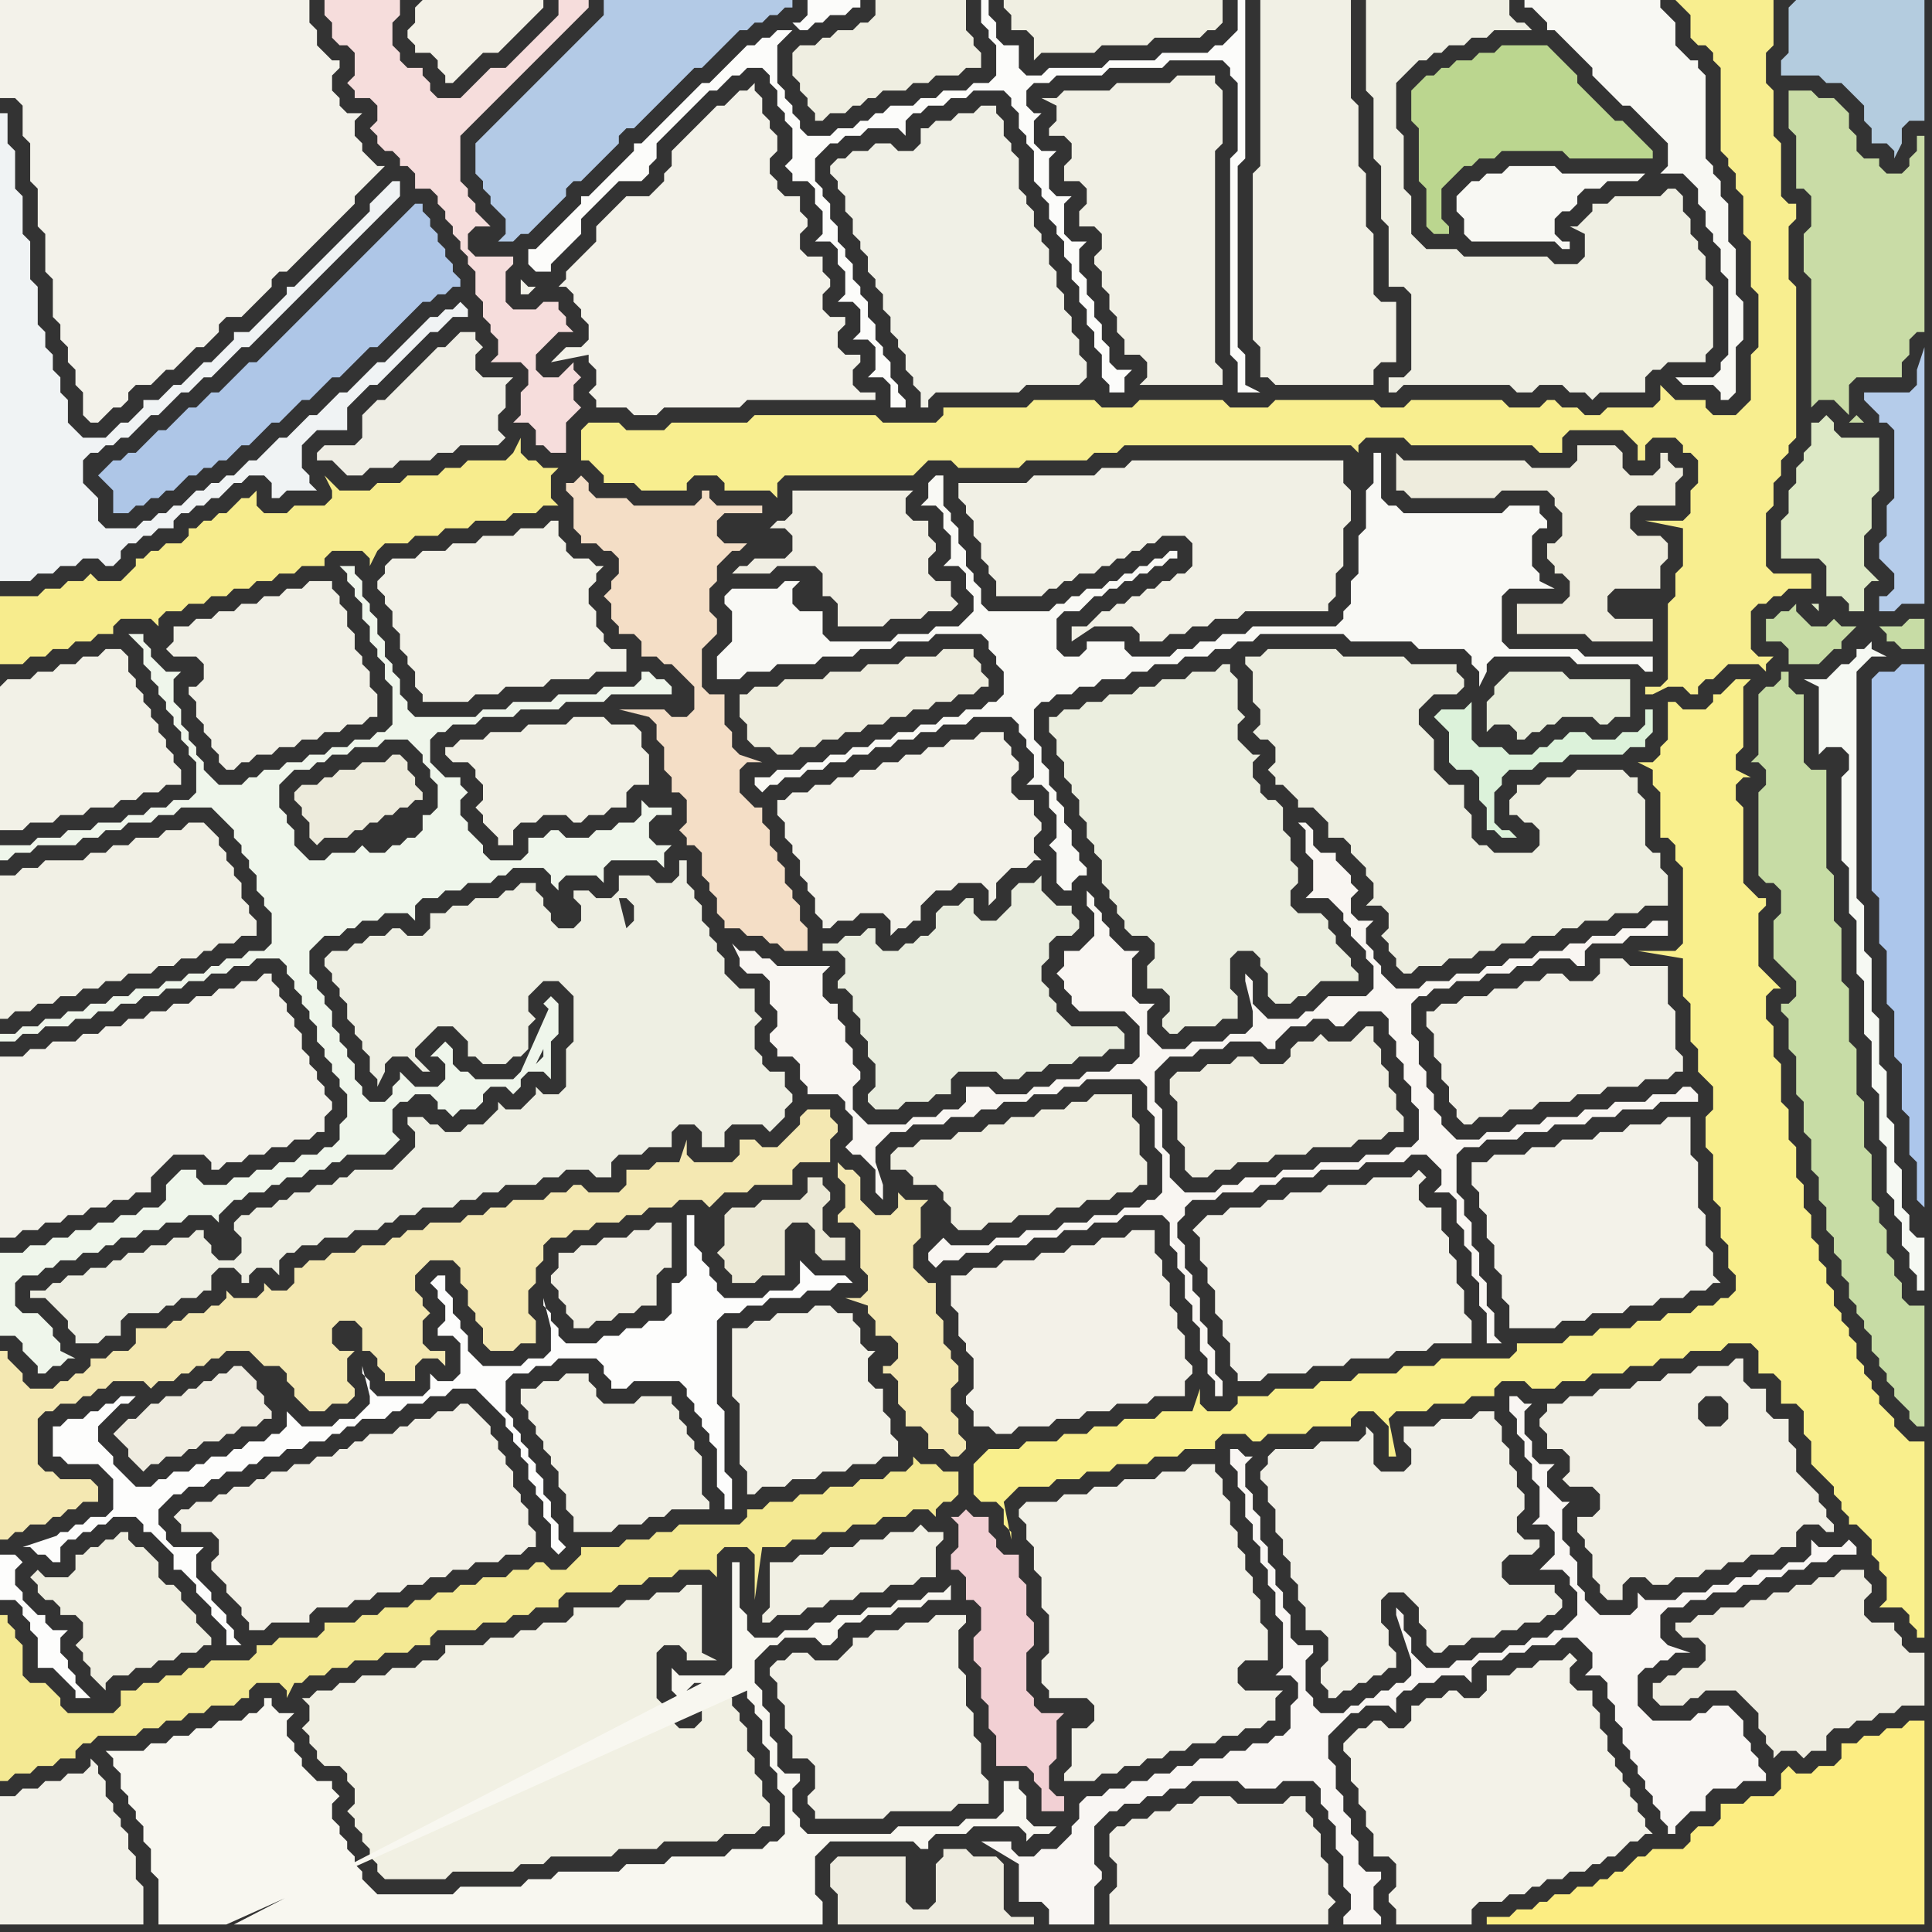 <svg width="256" height="256" xmlns="http://www.w3.org/2000/svg"><rect width="100%" height="100%" fill="#333333" stroke="none"/><script> 
var tempColor;
function hoverPath(evt){
obj = evt.target;
tempColor = obj.getAttribute("fill");
obj.setAttribute("fill","red");
//alert(tempColor);
//obj.setAttribute("stroke","red");}
function recoverPath(evt){
obj = evt.target;
obj.setAttribute("fill", tempColor);
//obj.setAttribute("stroke", tempColor);
}</script><path onmouseover="hoverPath(evt)" onmouseout="recoverPath(evt)" fill="rgb(244,233,147)" d="M  0,232l 0,4 1,0 1,-1 2,0 1,-1 2,0 1,-1 2,0 0,-1 1,-1 1,0 1,-1 5,0 1,-1 2,0 1,-1 2,0 1,-1 2,0 1,-1 3,0 1,-1 1,0 0,-1 1,-1 3,0 1,1 0,1 1,-2 1,0 1,-1 2,0 1,-1 2,0 1,-1 3,0 1,-1 3,0 1,-1 2,0 0,-1 1,-1 5,0 1,-1 3,0 1,-1 2,0 1,-1 3,0 0,-1 1,-1 6,0 1,-1 3,0 1,-1 3,0 1,-1 4,0 1,1 0,-3 1,-1 3,0 1,1 0,6 1,-7 3,0 1,-1 3,0 1,-1 3,0 1,-1 3,0 1,-1 3,0 1,-1 2,0 1,1 0,-1 1,-1 1,0 1,-1 0,-3 -2,0 -1,-1 -2,0 -1,-1 0,1 -1,1 -2,0 -1,1 -3,0 -1,1 -3,0 -1,1 -3,0 -1,1 -3,0 -1,1 -2,0 0,1 -1,1 -8,0 -1,1 -2,0 -1,1 -3,0 -1,1 -5,0 0,1 -1,1 -1,1 -2,0 -1,-1 -1,0 -1,1 -2,0 -1,1 -3,0 -1,1 -2,0 -1,1 -2,0 -1,1 -2,0 -1,1 -3,0 -1,1 -2,0 -1,1 -4,0 0,1 -1,1 -5,0 -1,1 -2,0 0,1 -1,1 -5,0 -1,1 -2,0 -1,1 -2,0 -1,1 -2,0 -1,1 -2,0 0,2 -1,1 -6,0 -1,-1 0,-1 -1,-1 -1,-1 -2,0 -1,-1 0,-4 -1,-1 0,-1 -1,-1 0,-1 -1,0Z"/>
<path onmouseover="hoverPath(evt)" onmouseout="recoverPath(evt)" fill="rgb(239,238,225)" d="M  108,16l 1,0 1,-1 2,0 1,-1 1,0 1,-1 1,0 1,-1 3,0 1,-1 2,0 1,-1 3,0 1,-1 2,0 0,-2 -1,-1 0,-1 -1,-1 0,-4 -12,0 0,2 -1,1 -1,0 -1,1 -2,0 -1,1 -1,0 -1,1 -2,0 -1,1 0,3 1,1 0,1 1,1 0,1 1,1Z"/>
<path onmouseover="hoverPath(evt)" onmouseout="recoverPath(evt)" fill="rgb(240,240,230)" d="M  114,32l 0,1 1,1 0,2 1,1 0,1 1,1 0,2 1,1 0,2 1,1 0,1 1,1 0,2 1,1 0,1 1,1 0,2 1,0 0,-1 1,-1 11,0 1,-1 7,0 1,-1 0,-2 -1,-1 0,-2 -1,-1 0,-2 -1,-1 0,-2 -1,-1 0,-2 -1,-1 0,-2 -1,-1 0,-1 -1,-1 0,-2 -1,-1 0,-1 -1,-1 0,-4 -1,-1 0,-1 -1,-1 0,-2 -1,-1 0,-1 -2,0 -1,1 -2,0 -1,1 -2,0 -1,1 -1,0 0,2 -1,1 -2,0 -1,-1 -2,0 -1,1 -2,0 -1,1 -1,0 -1,1 0,1 1,1 0,1 1,1 0,2 1,1 0,2 1,1Z"/>
<path onmouseover="hoverPath(evt)" onmouseout="recoverPath(evt)" fill="rgb(242,241,231)" d="M  135,200l 0,1 1,1 0,2 1,1 0,3 1,1 0,4 1,1 0,5 -1,1 0,3 1,1 0,1 5,0 1,1 0,2 -1,1 -2,0 0,5 -1,1 0,1 4,0 1,-1 2,0 1,-1 2,0 1,-1 2,0 1,-1 2,0 1,-1 3,0 1,-1 2,0 1,-1 2,0 1,-1 1,0 0,-3 1,-1 -5,0 -1,-1 0,-2 1,-1 3,0 0,-4 -1,-1 0,-3 -1,-1 0,-2 -1,-1 0,-2 -1,-1 0,-2 -1,-1 0,-3 -1,-1 0,-2 -1,-1 0,-1 -3,0 -1,1 -3,0 -1,1 -4,0 -1,1 -3,0 -1,1 -3,0 -1,1 -4,0 -1,1Z"/>
<path onmouseover="hoverPath(evt)" onmouseout="recoverPath(evt)" fill="rgb(235,238,223)" d="M  140,95l -1,0 0,2 1,1 0,2 1,1 0,2 1,1 0,1 1,1 0,2 1,1 0,2 1,1 0,1 1,1 0,3 1,1 0,1 1,1 0,1 1,1 0,1 1,1 2,0 1,1 0,2 -1,1 0,3 2,0 1,1 0,2 -1,1 0,1 1,1 1,0 1,-1 4,0 1,-1 2,0 0,-3 -1,-1 0,-4 1,-1 2,0 1,1 0,1 1,1 0,3 1,1 2,0 1,-1 1,0 2,-2 5,0 0,-1 -1,-1 0,-1 -2,-2 0,-1 -1,-1 0,-1 -1,-1 -3,0 -1,-1 0,-2 1,-1 0,-2 -1,-1 0,-3 -1,-1 0,-3 -1,-1 -1,0 -1,-1 0,-1 -1,-1 0,-2 1,-1 -1,0 -1,-1 0,0 -1,-1 0,-2 1,-1 -1,-1 0,-4 -1,-1 0,-1 -1,0 -1,1 -3,0 -1,1 -3,0 -1,1 -2,0 -1,1 -3,0 -1,1 -2,0 -1,1 -2,0 -1,1Z"/>
<path onmouseover="hoverPath(evt)" onmouseout="recoverPath(evt)" fill="rgb(239,246,235)" d="M  1,137l -1,0 0,1 2,0 1,-1 2,0 1,-1 3,0 1,-1 2,0 1,-1 2,0 1,-1 2,0 1,-1 2,0 1,-1 2,0 1,-1 2,0 1,-1 2,0 1,-1 2,0 1,-1 3,0 1,1 0,1 1,1 0,1 1,1 0,1 1,1 0,1 1,1 0,2 1,1 0,1 1,1 0,1 1,1 0,1 1,1 0,3 -1,1 0,2 -1,1 -1,0 -1,1 -2,0 -1,1 -2,0 -1,1 -2,0 -1,1 -2,0 -1,1 -3,0 -1,-1 0,-1 -2,0 -1,1 0,0 -1,1 0,2 -1,1 -2,0 -1,1 -2,0 -1,1 -2,0 -1,1 -2,0 -1,1 -2,0 -1,1 -2,0 -1,1 -3,0 0,11 2,0 1,1 0,1 1,1 1,1 0,1 1,0 1,-1 1,0 1,-1 1,0 -2,-1 0,-1 -1,-1 0,-1 -1,-1 -1,-1 -2,0 -1,-1 0,-3 1,-1 2,0 1,-1 1,0 1,-1 2,0 1,-1 2,0 1,-1 1,0 1,-1 2,0 1,-1 2,0 1,-1 2,0 1,-1 3,0 1,1 0,-1 1,-1 0,0 1,-1 1,0 1,-1 2,0 1,-1 1,0 1,-1 2,0 1,-1 2,0 1,-1 1,0 1,-1 5,0 1,-1 1,-1 -1,-1 0,-3 1,-1 1,0 1,-1 2,0 1,1 0,1 1,0 1,1 1,-1 2,0 1,-1 0,-1 1,-1 2,0 1,1 1,-1 0,-1 1,-1 2,0 1,1 0,-5 1,-1 0,-4 -1,-1 0,0 -1,1 0,0 1,1 0,2 -1,1 0,3 -1,1 2,-4 0,-4 -4,9 -1,1 -5,0 -1,-1 -1,0 -1,-1 0,-2 -1,-1 -2,2 1,0 1,1 0,2 -1,1 -3,0 -1,-1 -1,-1 0,1 -1,1 0,1 -1,1 -2,0 -1,-1 0,-1 -1,-1 0,-2 -1,-1 0,-1 -1,-1 0,-1 -1,-1 0,-2 -1,-1 0,-1 -1,-1 0,-1 -1,-1 0,-3 1,-1 1,-1 2,0 1,-1 1,0 1,-1 2,0 1,-1 3,0 1,1 0,-2 1,-1 2,0 1,-1 2,0 1,-1 3,0 1,-1 1,0 1,-1 4,0 1,1 0,1 1,1 0,-1 1,-1 4,0 1,1 0,-2 1,-1 6,0 1,1 0,-2 1,-1 -2,0 -1,-1 0,-2 1,-1 2,0 0,-1 -3,0 -1,-1 0,2 -1,1 -2,0 -1,1 -2,0 -1,1 -3,0 -1,-1 -1,0 -1,1 -2,0 0,2 -1,1 -4,0 -1,-1 0,-1 -1,-1 -1,-1 0,-1 -1,-1 0,-2 1,-1 -1,-1 0,-1 -2,0 -1,-1 -1,-1 0,-3 1,-1 1,0 1,-1 3,0 1,-1 4,0 1,-1 5,0 1,-1 5,0 1,-1 8,0 0,-1 -1,-1 -1,0 -1,-1 -1,0 0,1 -1,1 -4,0 -1,1 -5,0 -1,1 -5,0 -1,1 -3,0 -1,1 -8,0 -1,-1 0,-1 -1,-1 0,-2 -1,-1 0,-1 -1,-1 0,-2 -1,-1 0,-2 -1,-1 0,-1 -1,-1 0,-2 -1,-1 0,-1 -2,0 1,1 0,1 1,1 0,1 1,1 0,2 1,1 0,2 1,1 0,1 1,1 0,2 1,1 0,5 -1,1 -1,0 -1,1 -2,0 -1,1 -2,0 -1,1 -2,0 -1,1 -2,0 -1,1 -2,0 -1,1 -1,0 -1,1 -3,0 -1,-1 -1,-1 0,-1 -1,-1 0,-1 -1,-1 0,-1 -1,-1 0,-2 -1,-1 0,-3 1,-1 -2,0 -1,-1 -1,-1 0,-1 -1,-1 0,-1 -2,0 2,2 0,2 1,1 0,1 1,1 0,1 1,1 0,1 1,1 0,1 1,1 0,1 1,1 0,1 1,1 0,4 -1,1 -2,0 -1,1 -2,0 -1,1 -2,0 -1,1 -3,0 -1,1 -3,0 -1,1 -3,0 -1,1 -4,0 0,2 1,0 1,-1 2,0 1,-1 5,0 1,-1 2,0 1,-1 2,0 1,-1 3,0 1,-1 2,0 1,-1 4,0 1,1 1,1 1,1 0,1 1,1 0,1 1,1 0,1 1,1 0,2 1,1 0,1 1,1 0,4 -1,1 -2,0 -1,1 -2,0 -1,1 -1,0 -1,1 -2,0 -1,1 -2,0 -1,1 -3,0 -1,1 -2,0 -1,1 -2,0 -1,1 -2,0 -1,1 -2,0 -1,1 -2,0 -1,1 -1,0 37,-34 1,-1 2,0 1,-1 1,0 1,-1 2,0 1,-1 3,0 1,-1 3,0 1,1 1,1 0,1 1,1 0,1 1,1 0,3 -1,1 -1,0 0,2 -1,1 -1,0 -1,1 -1,0 -1,1 -2,0 -1,-1 -1,1 -3,0 -1,1 -2,0 -1,-1 -1,-1 0,-2 -1,-1 0,-1 -1,-1 0,-3 1,-1 -37,34 89,-45 0,0 -89,45Z"/>
<path onmouseover="hoverPath(evt)" onmouseout="recoverPath(evt)" fill="rgb(243,242,234)" d="M  1,0l -1,0 0,13 2,0 1,1 0,4 1,1 0,5 1,1 0,5 1,1 0,5 1,1 0,5 1,1 0,2 1,1 0,2 1,1 0,2 1,1 0,3 1,1 1,0 1,-1 1,-1 1,0 1,-1 0,-1 1,-1 2,0 1,-1 1,-1 1,0 2,-2 1,-1 1,0 1,-1 1,-1 0,-1 1,-1 2,0 4,-4 0,-1 1,-1 1,0 2,-2 1,-1 4,-4 1,-1 1,-1 0,-1 1,-1 1,-1 1,-1 1,-1 -1,0 -1,-1 0,0 -1,-1 0,-1 -1,-1 0,-2 1,-1 -2,0 -1,-1 0,-1 -1,-1 0,-2 1,-1 0,-1 -1,0 -1,-1 -1,-1 0,-2 -1,-1 0,-3Z"/>
<path onmouseover="hoverPath(evt)" onmouseout="recoverPath(evt)" fill="rgb(241,240,227)" d="M  41,225l -1,0 1,1 0,2 -1,1 1,1 0,1 1,1 0,1 1,1 2,0 1,1 0,1 1,1 0,2 -1,1 1,1 0,1 1,1 0,1 1,1 0,1 1,1 0,1 1,1 8,0 1,-1 8,0 1,-1 3,0 1,-1 8,0 1,-1 5,0 1,-1 7,0 1,-1 4,0 1,-1 1,0 0,-3 -1,-1 0,-2 -1,-1 0,-2 -1,-1 0,-3 -1,-1 0,-1 -1,-1 0,-1 -1,-1 -1,0 -1,1 -1,0 0,3 -1,1 -2,0 -1,-1 -1,-1 0,-1 -1,-1 0,-6 1,-1 2,0 1,1 0,1 4,0 -2,-1 0,-9 -2,0 -1,1 -3,0 -1,1 -3,0 -1,1 -6,0 0,1 -1,1 -3,0 -1,1 -2,0 -1,1 -3,0 -1,1 -5,0 0,1 -1,1 -2,0 -1,1 -3,0 -1,1 -3,0 -1,1 -2,0 -1,1 -2,0 -1,1Z"/>
<path onmouseover="hoverPath(evt)" onmouseout="recoverPath(evt)" fill="rgb(243,241,231)" d="M  55,1l 0,2 -1,1 0,1 1,1 0,1 2,0 1,1 0,1 1,1 0,1 1,0 1,-1 0,0 1,-1 1,-1 1,-1 2,0 1,-1 1,-1 1,-1 1,-1 1,-1 1,-1 0,-1 -16,0 -1,1Z"/>
<path onmouseover="hoverPath(evt)" onmouseout="recoverPath(evt)" fill="rgb(252,252,250)" d="M  71,33l -1,0 0,2 1,1 2,0 0,-1 1,-1 2,-2 1,-1 0,-2 1,-1 1,-1 1,-1 1,-1 1,-1 3,0 1,-1 0,-1 1,-1 0,-2 1,-1 1,-1 4,-4 1,-1 1,0 1,-1 1,-1 1,0 1,-1 2,0 1,1 0,1 1,1 0,2 1,1 0,1 1,1 0,4 -1,1 1,1 0,1 2,0 1,1 0,2 1,1 0,3 -1,1 2,0 1,1 0,2 1,1 0,3 -1,1 2,0 1,1 0,3 -1,1 2,0 1,1 0,3 -1,1 2,0 1,1 0,3 2,0 0,-1 -1,-1 0,-1 -1,-1 0,-2 -1,-1 0,-1 -1,-1 0,-2 -1,-1 0,-2 -1,-1 0,-1 -1,-1 0,-2 -1,-1 0,-1 -1,-1 0,-2 -1,-1 0,-2 -1,-1 0,-1 -1,-1 0,-3 1,-1 1,-1 1,0 1,-1 2,0 1,-1 4,0 1,1 0,-2 1,-1 1,0 1,-1 2,0 1,-1 2,0 1,-1 4,0 1,1 0,1 1,1 0,2 1,1 0,1 1,1 0,4 1,1 0,1 1,1 0,2 1,1 0,1 1,1 0,2 1,1 0,2 1,1 0,2 1,1 0,2 1,1 0,2 1,1 0,3 1,1 0,1 2,0 0,-2 1,-1 -2,0 -1,-1 0,-2 -1,-1 0,-2 -1,-1 0,-2 -1,-1 0,-2 -1,-1 0,-3 1,-1 -2,0 -1,-1 0,-4 1,-1 -2,0 -1,-1 0,-4 1,-1 -2,0 -1,-1 0,-3 1,-1 -1,0 -1,-1 0,-2 1,-1 2,0 1,-1 6,0 1,-1 7,0 1,-1 7,0 1,1 0,1 1,1 0,9 -1,1 0,26 1,1 0,4 3,0 -2,-1 0,-4 -1,-1 0,-24 1,-1 0,-21 -1,0 0,4 -1,1 -1,1 -1,0 -1,1 -6,0 -1,1 -6,0 -1,1 -7,0 -1,1 -2,0 -1,-1 0,-3 -2,0 -1,-1 0,-2 -1,-1 0,-2 -1,0 0,3 1,1 0,1 1,1 0,4 -1,1 -2,0 -1,1 -3,0 -1,1 -2,0 -1,1 -3,0 -1,1 -1,0 -1,1 -1,0 -1,1 -2,0 -1,1 -3,0 -1,-1 0,-1 -1,-1 0,-1 -1,-1 0,-1 -1,-1 0,-5 1,-1 1,-1 -2,0 -1,1 -1,0 -1,1 -1,0 -1,1 -1,1 -1,1 -1,1 -1,1 -1,0 -2,2 -1,1 -1,1 -1,1 -1,1 -1,1 -1,1 -1,0 0,1 -1,1 -1,1 -1,1 -1,1 -1,1 -1,1 -1,0 0,1 -2,2 -1,1 -1,1 -1,1 -1,1 34,-30 1,1 1,0 1,-1 1,0 1,-1 2,0 1,-1 1,0 0,-1 -7,0 0,2 -1,1 -1,0 -34,30Z"/>
<path onmouseover="hoverPath(evt)" onmouseout="recoverPath(evt)" fill="rgb(241,240,229)" d="M  168,0l -1,0 0,22 -1,1 0,22 1,1 0,4 1,0 1,1 13,0 0,-2 1,-1 2,0 0,-8 -2,0 -1,-1 0,-8 -1,-1 0,-7 -1,-1 0,-8 -1,-1 0,-13Z"/>
<path onmouseover="hoverPath(evt)" onmouseout="recoverPath(evt)" fill="rgb(241,240,230)" d="M  168,193l 0,1 -1,1 0,1 1,1 0,2 1,1 0,3 1,1 0,2 1,1 0,2 1,1 0,2 1,1 0,3 2,0 1,1 0,3 -1,1 0,2 1,1 0,1 1,0 1,-1 1,0 1,-1 1,0 1,-1 1,0 1,-1 1,0 0,-2 -1,-1 0,-2 -1,-1 0,-3 1,-1 2,0 1,1 1,1 0,2 1,1 0,2 1,1 1,0 1,-1 2,0 1,-1 3,0 1,-1 2,0 1,-1 2,0 1,-1 1,0 1,-1 0,-1 -1,-1 0,-1 -6,0 -1,-1 0,-2 1,-1 3,0 1,-1 0,-1 -2,0 -1,-1 0,-2 1,-1 0,-2 -1,-1 0,-2 -1,-1 0,-2 -1,-1 0,-2 -1,-1 0,-1 -2,0 -1,1 -4,0 -1,1 -4,0 0,2 1,1 0,2 -1,1 -3,0 -1,-1 0,-4 -1,-1 0,1 -1,1 -5,0 -1,1 -5,0 -1,1Z"/>
<path onmouseover="hoverPath(evt)" onmouseout="recoverPath(evt)" fill="rgb(180,204,223)" d="M  237,1l 0,6 -1,1 0,2 5,0 1,1 2,0 1,1 1,1 1,1 0,2 1,1 0,2 2,0 1,1 0,1 1,-2 0,-2 1,-1 2,0 0,-16 -17,0 -1,1Z"/>
<path onmouseover="hoverPath(evt)" onmouseout="recoverPath(evt)" fill="rgb(172,198,235)" d="M  250,89l -1,0 -1,1 0,28 1,1 0,6 1,1 0,7 1,1 0,6 1,1 0,6 1,1 0,5 1,1 0,5 1,1 0,-72 -3,0 -1,1Z"/>
<path onmouseover="hoverPath(evt)" onmouseout="recoverPath(evt)" fill="rgb(247,236,141)" d="M  0,82l 0,6 3,0 1,-1 2,0 1,-1 2,0 1,-1 2,0 1,-1 2,0 0,-1 1,-1 4,0 1,1 0,-1 1,-1 2,0 1,-1 2,0 1,-1 2,0 1,-1 2,0 1,-1 2,0 1,-1 2,0 1,-1 3,0 0,-1 1,-1 4,0 1,1 0,1 1,-2 0,0 1,-1 3,0 1,-1 3,0 1,-1 3,0 1,-1 4,0 1,-1 3,0 1,-1 2,0 -1,-1 0,-3 1,-1 -2,0 -1,-1 -1,0 -1,-1 0,-2 -1,2 -1,1 -5,0 -1,1 -2,0 -1,1 -4,0 -1,1 -3,0 -1,1 -4,0 -1,-1 -1,-1 1,2 0,1 -1,1 -4,0 -1,1 -3,0 -1,-1 0,-2 -1,1 -1,0 -1,1 -1,1 -1,0 -1,1 -1,0 -1,1 -1,0 0,1 -1,1 -2,0 -1,1 -1,0 -1,1 -1,0 0,1 -1,1 -1,1 -3,0 -1,-1 -1,1 -2,0 -1,1 -2,0 -1,1 -5,0Z"/>
<path onmouseover="hoverPath(evt)" onmouseout="recoverPath(evt)" fill="rgb(248,238,143)" d="M  77,58l 0,3 1,0 1,1 1,1 0,1 4,0 1,1 6,0 0,-1 1,-1 3,0 1,1 0,1 6,0 1,1 0,-2 1,-1 17,0 1,-1 1,-1 3,0 1,1 8,0 1,-1 8,0 1,-1 3,0 1,-1 30,0 1,1 0,-1 1,-1 5,0 1,1 16,0 1,1 3,0 0,-2 1,-1 7,0 1,1 1,1 0,2 1,0 0,-2 1,-1 3,0 1,1 0,1 1,0 1,1 0,3 -1,1 0,3 -1,1 -5,0 5,1 0,5 -1,1 0,3 -1,1 0,10 -1,1 -2,0 0,1 1,0 2,-1 2,0 1,1 1,0 0,-1 1,-1 1,0 1,-1 1,-1 4,0 1,1 0,-1 1,-1 -2,0 -1,-1 0,-5 1,-1 1,0 1,-1 1,0 1,-1 3,0 0,-2 -5,0 -1,-1 0,-7 1,-1 0,-3 1,-1 0,-2 1,-1 0,-1 1,-1 0,-20 -1,-1 0,-7 1,-1 0,-2 -1,0 -1,-1 0,-7 -1,-1 0,-6 -1,-1 0,-4 1,-1 0,-6 -13,0 1,1 1,1 0,3 1,1 1,0 1,1 0,1 1,1 0,11 1,1 0,1 1,1 0,2 1,1 0,5 1,1 0,6 1,1 0,7 -1,1 0,6 -1,1 -1,1 -3,0 -1,-1 0,-1 -4,0 -1,-1 -1,-1 0,2 -1,1 -6,0 -1,1 -2,0 -1,-1 -2,0 -1,-1 -1,0 -1,1 -4,0 -1,-1 -12,0 -1,1 -3,0 -1,-1 -13,0 -1,1 -5,0 -1,-1 -11,0 -1,1 -4,0 -1,-1 -8,0 -1,1 -11,0 0,1 -1,1 -7,0 -1,-1 -16,0 -1,1 -10,0 -1,1 -5,0 -1,-1 -4,0 -1,1 0,1 143,22 0,0 -143,-22Z"/>
<path onmouseover="hoverPath(evt)" onmouseout="recoverPath(evt)" fill="rgb(241,240,228)" d="M  119,210l 2,0 1,-1 2,0 0,-4 1,-1 0,-1 -2,0 -1,-1 -1,1 -3,0 -1,1 -3,0 -1,1 -3,0 -1,1 -3,0 -1,1 -3,0 0,6 -1,1 0,1 1,0 1,-1 3,0 1,-1 2,0 1,-1 3,0 1,-1 3,0 1,-1Z"/>
<path onmouseover="hoverPath(evt)" onmouseout="recoverPath(evt)" fill="rgb(240,239,225)" d="M  120,155l 0,0 1,1 0,1 3,0 1,1 0,1 1,1 0,2 1,1 3,0 1,-1 3,0 1,-1 4,0 1,-1 3,0 1,-1 3,0 1,-1 2,0 1,-1 1,0 0,-3 -1,-1 0,-4 -1,-1 0,-3 -5,0 -1,1 -2,0 -1,1 -3,0 -1,1 -3,0 -1,1 -2,0 -1,1 -3,0 -1,1 -4,0 -1,1 -2,0 -1,1 0,2Z"/>
<path onmouseover="hoverPath(evt)" onmouseout="recoverPath(evt)" fill="rgb(249,239,140)" d="M  130,193l 0,0 -1,1 0,4 1,1 2,0 1,1 0,2 1,1 0,1 -1,-5 1,-1 0,0 1,-1 4,0 1,-1 3,0 1,-1 3,0 1,-1 4,0 1,-1 3,0 1,-1 4,0 0,-1 1,-1 3,0 1,1 1,0 1,-1 5,0 1,-1 5,0 0,-1 1,-1 2,0 1,1 1,1 0,4 1,0 -1,-5 1,-1 4,0 1,-1 4,0 1,-1 3,0 0,-1 1,-1 3,0 1,1 3,0 1,-1 3,0 1,-1 4,0 1,-1 3,0 1,-1 3,0 1,-1 4,0 1,-1 3,0 1,1 0,3 2,0 1,1 0,3 2,0 1,1 0,3 1,1 0,3 1,1 1,1 1,1 0,1 1,1 0,1 1,1 0,1 1,0 1,1 1,1 0,2 1,1 0,1 1,1 0,3 -1,1 3,0 1,1 0,1 1,1 0,1 1,0 0,-26 -2,0 -1,-1 -1,-1 0,-1 -1,-1 -1,-1 0,-1 -1,-1 0,-1 -1,-1 0,-1 -1,-1 0,-2 -1,-1 0,-1 -1,-1 0,-1 -1,-1 0,-2 -1,-1 0,-2 -1,-1 0,-2 -1,-1 0,-3 -1,-1 0,-3 -1,-1 0,-4 -1,-1 0,-4 -1,-1 0,-5 -1,-1 0,-4 -1,-1 0,-3 1,-1 1,0 -1,-1 0,0 -1,-1 -1,-1 0,-7 1,-1 0,-1 -1,0 -1,-1 -1,-1 0,-10 -1,-1 0,-2 1,-1 1,0 -2,-1 0,-2 1,-1 0,-8 1,-1 -2,0 -1,1 0,0 -1,1 -1,0 0,1 -1,1 -3,0 -1,-1 -1,0 0,5 -1,1 0,1 -1,1 -2,0 2,1 0,2 1,1 0,6 1,0 1,1 0,2 1,1 0,10 -1,1 -5,0 6,1 0,5 1,1 0,5 1,1 0,3 1,1 1,1 0,3 -1,1 0,4 1,1 0,6 1,1 0,4 1,1 0,3 1,1 0,2 -1,1 -1,0 -1,1 -2,0 -1,1 -3,0 -1,1 -3,0 -1,1 -4,0 -1,1 -3,0 -1,1 -6,0 0,1 -1,1 -9,0 -1,1 -4,0 -1,1 -5,0 -1,1 -4,0 -1,1 -5,0 -1,1 -4,0 0,1 -1,1 -3,0 -1,-1 0,-2 -1,3 -4,0 -1,1 -4,0 -1,1 -3,0 -1,1 -3,0 -1,1 -4,0 -1,1 -4,0 -1,1Z"/>
<path onmouseover="hoverPath(evt)" onmouseout="recoverPath(evt)" fill="rgb(239,238,225)" d="M  179,138l -3,0 -1,-1 -1,1 -2,0 -1,1 0,1 -1,1 -3,0 -1,-1 -2,0 -1,1 -3,0 -1,1 -3,0 -1,1 0,2 1,1 0,5 1,1 0,3 1,1 2,0 1,-1 2,0 1,-1 4,0 1,-1 4,0 1,-1 5,0 1,-1 3,0 1,-1 2,0 0,-2 -1,-1 0,-2 -1,-1 0,-2 -1,-1 0,-2 -1,-1 0,-2 -1,0 -2,2Z"/>
<path onmouseover="hoverPath(evt)" onmouseout="recoverPath(evt)" fill="rgb(187,214,143)" d="M  190,10l -1,0 -1,1 -1,1 0,4 1,1 0,7 1,1 0,5 1,1 2,0 0,-1 -1,-1 0,-4 1,-1 1,-1 1,-1 1,0 1,-1 2,0 1,-1 8,0 1,1 11,0 0,-1 -1,-1 -1,-1 -1,-1 -1,-1 -1,0 -2,-2 -1,-1 -1,-1 -1,-1 0,-1 -2,-2 -1,-1 -1,-1 -6,0 -1,1 -2,0 -1,1 -2,0 -1,1 -1,0 -1,1Z"/>
<path onmouseover="hoverPath(evt)" onmouseout="recoverPath(evt)" fill="rgb(242,241,231)" d="M  0,91l 0,19 3,0 1,-1 3,0 1,-1 3,0 1,-1 3,0 1,-1 2,0 1,-1 2,0 1,-1 2,0 0,-2 -1,-1 0,-1 -1,-1 0,-1 -1,-1 0,-1 -1,-1 0,-1 -1,-1 0,-1 -1,-1 0,-1 -1,-1 0,-2 -1,-1 -2,0 -1,1 -2,0 -1,1 -2,0 -1,1 -2,0 -1,1 -3,0 -1,1Z"/>
<path onmouseover="hoverPath(evt)" onmouseout="recoverPath(evt)" fill="rgb(244,232,178)" d="M  0,187l 0,17 1,0 1,-1 1,0 1,-1 2,0 1,-1 1,0 1,-1 1,0 1,-1 2,0 0,-2 -1,-1 -4,0 -1,-1 -1,0 -1,-1 0,-6 1,-1 1,0 1,-1 2,0 1,-1 1,0 1,-1 1,0 1,-1 4,0 1,1 1,-1 2,0 1,-1 1,0 1,-1 1,0 1,-1 1,0 1,-1 3,0 1,1 1,1 2,0 1,1 0,1 1,1 0,1 1,1 1,1 2,0 1,-1 2,0 1,-1 0,-1 -1,-1 0,-3 1,-1 -2,0 -1,-1 0,-2 1,-1 2,0 1,1 0,3 1,0 1,1 0,1 1,1 0,1 4,0 0,-2 1,-1 2,0 1,1 0,-2 -2,0 -1,-1 0,-3 1,-1 -1,-1 0,-1 -1,-1 0,-2 1,-1 1,-1 3,0 1,1 0,2 1,1 0,2 1,1 0,1 1,1 0,2 1,1 3,0 1,-1 2,0 0,-3 -1,-1 0,-3 1,-1 0,-2 1,-1 0,-2 1,-1 2,0 1,-1 2,0 1,-1 3,0 1,-1 2,0 1,-1 3,0 1,-1 3,0 1,1 0,0 1,-1 1,-1 3,0 1,-1 5,0 0,-2 1,-1 4,0 0,-3 1,-1 0,-1 -1,-1 0,-1 -3,0 -1,1 0,1 -1,1 -1,1 -1,1 -2,0 -1,-1 -2,0 0,2 -1,1 -5,0 -1,-1 0,-2 -1,3 -3,0 -1,1 -3,0 0,2 -1,1 -4,0 -1,-1 -1,0 -1,1 -2,0 -1,1 -4,0 -1,1 -2,0 -1,1 -2,0 -1,1 -4,0 -1,1 -2,0 -1,1 -1,0 -1,1 -3,0 -1,1 -3,0 -1,1 -2,0 -1,1 -1,0 0,2 -1,1 -2,0 -1,-1 0,1 -1,1 -3,0 -1,-1 0,1 -1,1 -1,0 -1,1 -2,0 -1,1 -1,0 -1,1 -4,0 0,2 -1,1 -2,0 -1,1 -2,0 0,1 -1,1 -1,0 -1,1 -1,0 -1,1 -3,0 -1,-1 0,-1 -1,-1 -1,-1 0,-1 -1,0 0,8 111,-33 0,2 1,1 0,3 -1,1 0,1 2,0 1,1 0,5 1,1 0,2 -1,1 -2,0 3,1 0,1 1,1 0,2 2,0 1,1 0,2 -1,1 -1,0 0,1 1,0 1,1 0,3 1,1 0,2 2,0 1,1 0,2 2,0 1,1 1,0 1,-1 0,-1 -1,-1 0,-2 -1,-1 0,-3 1,-1 0,-2 -1,-1 0,-1 -1,-1 0,-3 -1,-1 0,-4 -1,0 -1,-1 -1,-1 0,-3 1,-1 0,-4 1,-1 -3,0 -1,-1 0,2 -1,1 -2,0 -1,-1 -1,-1 0,-3 -1,-1 -1,0 -1,-1 -111,33Z"/>
<path onmouseover="hoverPath(evt)" onmouseout="recoverPath(evt)" fill="rgb(241,240,230)" d="M  25,83l -2,0 0,2 -1,1 1,1 3,0 1,1 0,2 -1,1 -1,0 0,1 1,1 0,2 1,1 0,1 1,1 0,1 1,1 0,1 1,1 1,0 1,-1 1,0 1,-1 2,0 1,-1 2,0 1,-1 2,0 1,-1 2,0 1,-1 2,0 1,-1 1,0 0,-3 -1,-1 0,-2 -1,-1 0,-1 -1,-1 0,-2 -1,-1 0,-2 -1,-1 0,-1 -1,-1 0,-1 -3,0 -1,1 -2,0 -1,1 -2,0 -1,1 -2,0 -1,1 -2,0 -1,1 -2,0 -1,1Z"/>
<path onmouseover="hoverPath(evt)" onmouseout="recoverPath(evt)" fill="rgb(242,241,231)" d="M  51,75l 0,1 -1,1 0,1 1,1 0,1 1,1 0,2 1,1 0,2 1,1 0,1 1,1 0,2 1,1 0,1 6,0 1,-1 3,0 1,-1 5,0 1,-1 5,0 1,-1 4,0 0,-3 -2,0 -1,-1 0,-1 -1,-1 0,-2 -1,-1 0,-2 1,-1 0,-1 1,-1 -1,0 -1,-1 -2,0 -1,-1 0,-1 -1,-1 0,-2 -1,0 -1,1 -3,0 -1,1 -4,0 -1,1 -3,0 -1,1 -3,0 -1,1 -3,0 -1,1Z"/>
<path onmouseover="hoverPath(evt)" onmouseout="recoverPath(evt)" fill="rgb(243,242,233)" d="M  76,35l -1,1 0,1 -1,1 1,0 1,1 0,1 1,1 0,1 1,1 0,2 -1,1 -2,0 -1,1 -1,1 5,-1 0,1 1,1 0,2 -1,1 1,1 0,1 4,0 1,1 3,0 1,-1 10,0 1,-1 17,0 0,-1 -2,0 -1,-1 0,-2 1,-1 0,-1 -2,0 -1,-1 0,-2 1,-1 0,-1 -2,0 -1,-1 0,-2 1,-1 0,-1 -1,-1 0,-2 -2,0 -1,-1 0,-2 1,-1 0,-1 -1,-1 0,-2 -2,0 -1,-1 0,-1 -1,-1 0,-2 1,-1 0,-2 -1,-1 0,-1 -1,-1 0,-2 -1,-1 0,-1 -1,1 -1,0 -1,1 -1,1 -1,0 -1,1 -1,1 -1,1 -2,2 -1,1 0,2 -1,1 0,1 -1,1 -1,1 -3,0 -2,2 -1,1 -1,1 0,2 -1,1 -2,2 -5,3 -1,0 -1,-1 0,2 1,0 1,-1 5,-3Z"/>
<path onmouseover="hoverPath(evt)" onmouseout="recoverPath(evt)" fill="rgb(179,202,230)" d="M  79,3l 0,0 -1,1 -1,1 -1,1 -1,1 -1,1 -1,1 -1,1 -1,1 -1,1 -1,1 -1,1 -1,1 -1,1 -1,1 -1,1 -1,1 0,4 1,1 0,1 1,1 0,1 1,1 1,1 0,2 -1,1 2,0 1,-1 1,0 1,-1 4,-4 0,-1 1,-1 1,0 1,-1 1,-1 1,-1 1,-1 1,-1 0,-1 1,-1 1,0 1,-1 1,-1 1,-1 4,-4 1,-1 1,0 1,-1 1,-1 1,-1 1,-1 1,-1 1,0 1,-1 1,0 1,-1 1,0 1,-1 1,0 0,-1 -25,0 0,2 -1,1Z"/>
<path onmouseover="hoverPath(evt)" onmouseout="recoverPath(evt)" fill="rgb(241,240,229)" d="M  90,187l 0,0 -1,-1 0,-1 -4,0 -1,1 -4,0 -1,-1 0,-1 -1,-1 0,-1 -3,0 -1,1 -2,0 -1,1 -2,0 0,2 1,1 0,1 1,1 0,1 1,1 0,1 1,1 0,1 1,1 0,2 1,1 0,2 1,1 0,2 5,0 1,-1 3,0 1,-1 2,0 1,-1 5,0 0,-1 -1,-1 0,-5 -1,-1 0,-1 -1,-1 0,-1 -1,-1Z"/>
<path onmouseover="hoverPath(evt)" onmouseout="recoverPath(evt)" fill="rgb(243,241,232)" d="M  126,171l 0,2 1,1 0,3 1,1 0,1 1,1 0,4 -1,1 0,1 1,1 0,2 2,0 1,1 2,0 1,-1 4,0 1,-1 3,0 1,-1 3,0 1,-1 4,0 1,-1 4,0 0,-2 1,-1 0,-1 -1,-1 0,-3 -1,-1 0,-2 -1,-1 0,-3 -1,-1 0,-2 -1,-1 0,-3 -3,0 -1,1 -3,0 -1,1 -3,0 -1,1 -3,0 -1,1 -4,0 -1,1 -3,0 -1,1 -2,0Z"/>
<path onmouseover="hoverPath(evt)" onmouseout="recoverPath(evt)" fill="rgb(242,208,212)" d="M  141,227l -3,0 -1,-1 0,-1 -1,-1 0,-5 1,-1 0,-3 -1,-1 0,-4 -1,-1 0,-3 -2,0 -1,-1 0,-1 -1,-1 0,-2 -2,0 -1,-1 -1,1 -1,0 1,1 0,3 -1,1 0,2 1,0 1,1 0,3 1,0 1,1 0,3 -1,1 0,3 1,1 0,4 1,1 0,3 1,1 0,4 4,0 1,1 0,1 1,1 0,3 3,0 0,-2 -1,0 -1,-1 0,-3 1,-1 0,-5 1,-1Z"/>
<path onmouseover="hoverPath(evt)" onmouseout="recoverPath(evt)" fill="rgb(242,241,232)" d="M  159,162l 0,0 -1,1 1,1 0,3 1,1 0,2 1,1 0,3 1,1 0,2 1,1 0,3 1,1 0,1 3,0 1,-1 5,0 1,-1 4,0 1,-1 5,0 1,-1 4,0 1,-1 5,0 0,-3 -1,-1 0,-3 -1,-1 0,-3 -1,-1 0,-2 -1,-1 0,-3 -2,0 -1,-1 0,-2 1,-1 -1,-1 0,0 -1,1 -5,0 -1,1 -5,0 -1,1 -4,0 -1,1 -2,0 -1,1 -4,0 -1,1 -2,0 -1,1Z"/>
<path onmouseover="hoverPath(evt)" onmouseout="recoverPath(evt)" fill="rgb(231,237,218)" d="M  199,90l 0,0 -1,1 0,1 -1,1 0,4 1,-1 2,0 1,1 0,1 1,0 1,-1 1,0 1,-1 1,0 1,-1 4,0 1,1 1,0 1,-1 2,0 0,-5 -8,0 -1,-1 -7,0 -1,1Z"/>
<path onmouseover="hoverPath(evt)" onmouseout="recoverPath(evt)" fill="rgb(199,220,165)" d="M  246,83l -2,0 -1,-1 0,0 -1,1 -2,0 -1,-1 -1,-1 0,-1 -1,1 -1,0 -1,1 -1,0 0,3 2,0 1,1 0,2 4,0 1,-1 1,-1 1,0 0,-1 1,-1 1,-1 -9,6 -1,0 0,1 -1,1 -1,0 -1,1 0,8 -1,1 1,0 1,1 0,2 -1,1 0,11 1,1 1,0 1,1 0,3 -1,1 0,5 1,1 0,0 1,1 1,1 0,2 -1,1 -1,0 0,1 1,1 0,4 1,1 0,5 1,1 0,4 1,1 0,4 1,1 0,3 1,1 0,3 1,1 0,2 1,1 0,2 1,1 0,2 1,1 0,1 1,1 0,1 1,1 0,2 1,1 0,1 1,1 0,1 1,1 0,1 1,1 1,1 0,1 1,1 1,0 0,-16 -2,0 -1,-1 0,-2 -1,-1 0,-2 -1,-1 0,-3 -1,-1 0,-2 -1,-1 0,-6 -1,-1 0,-6 -1,-1 0,-6 -1,-1 0,-7 -1,-1 0,-7 -1,-1 0,-6 -1,-1 0,-13 -2,0 -1,-1 0,-9 -1,0 -1,-1 0,-2 9,-6 3,0 1,1 0,1 1,0 1,1 3,0 0,-4 -2,0 -1,1Z"/>
<path onmouseover="hoverPath(evt)" onmouseout="recoverPath(evt)" fill="rgb(243,242,234)" d="M  0,156l 0,8 2,0 1,-1 2,0 1,-1 2,0 1,-1 2,0 1,-1 2,0 1,-1 2,0 1,-1 2,0 0,-2 1,-1 1,-1 1,-1 4,0 1,1 0,1 1,0 1,-1 2,0 1,-1 2,0 1,-1 2,0 1,-1 2,0 1,-1 1,0 0,-2 1,-1 0,-1 -1,-1 0,-1 -1,-1 0,-1 -1,-1 0,-1 -1,-1 0,-2 -1,-1 0,-1 -1,-1 0,-1 -1,-1 0,-1 -1,-1 0,-1 -1,0 -1,1 -2,0 -1,1 -2,0 -1,1 -2,0 -1,1 -2,0 -1,1 -2,0 -1,1 -2,0 -1,1 -2,0 -1,1 -2,0 -1,1 -3,0 -1,1 -2,0 -1,1 -3,0Z"/>
<path onmouseover="hoverPath(evt)" onmouseout="recoverPath(evt)" fill="rgb(241,240,229)" d="M  62,101l 0,0 1,1 0,1 1,1 0,2 -1,1 1,1 0,1 1,1 1,1 0,1 2,0 0,-2 1,-1 2,0 1,-1 3,0 1,1 1,0 1,-1 2,0 1,-1 2,0 0,-2 1,-1 2,0 0,-4 -1,-1 0,-2 -1,-1 -3,0 -1,-1 -4,0 -1,1 -5,0 -1,1 -4,0 -1,1 -3,0 -1,1 -1,0 0,1 1,1 2,0 25,3 0,0 -25,-3Z"/>
<path onmouseover="hoverPath(evt)" onmouseout="recoverPath(evt)" fill="rgb(238,239,227)" d="M  76,132l 0,6 -1,1 0,5 -1,1 -2,0 -1,-1 0,1 -1,1 -1,1 -2,0 -1,-1 0,1 -1,1 0,0 -1,1 -2,0 -1,1 -2,0 -1,-1 -1,0 -1,-1 -2,0 0,1 1,1 0,2 -1,1 -1,1 -1,1 -5,0 -1,1 -1,0 -1,1 -2,0 -1,1 -2,0 -1,1 -1,0 -1,1 -2,0 -1,1 -1,0 -1,1 0,1 1,1 0,2 -1,1 -2,0 -1,-1 0,-1 -1,-1 0,-1 -1,0 -1,1 -2,0 -1,1 -2,0 -1,1 -2,0 -1,1 -1,0 -1,1 -2,0 -1,1 -2,0 -1,1 -1,0 -1,1 -2,0 0,1 2,0 1,1 1,1 1,1 0,1 1,1 0,1 3,0 1,-1 2,0 0,-2 1,-1 4,0 1,-1 1,0 1,-1 2,0 1,-1 1,0 0,-2 1,-1 2,0 1,1 0,1 1,0 0,-1 1,-1 2,0 1,1 0,-2 1,-1 1,0 1,-1 2,0 1,-1 3,0 1,-1 3,0 1,-1 1,0 1,-1 2,0 1,-1 4,0 1,-1 2,0 1,-1 2,0 1,-1 4,0 1,-1 2,0 1,-1 3,0 1,1 2,0 0,-2 1,-1 3,0 1,-1 3,0 0,-2 1,-1 2,0 1,1 0,2 3,0 0,-2 1,-1 4,0 1,1 1,-1 0,0 1,-1 0,-1 1,-1 0,-1 -1,-1 0,-2 -2,0 -1,-1 0,-1 -1,-1 0,-3 1,-1 -1,-1 0,-3 -2,0 -1,-1 -1,-1 0,-2 -1,-1 0,-1 -1,-1 0,-1 -1,-1 0,-2 -1,-1 0,-1 -1,-1 0,-3 -1,0 0,2 -1,1 -2,0 -1,-1 -4,0 0,2 -1,1 -2,0 -1,-1 -2,0 0,1 1,1 0,2 -1,1 -2,0 -1,-1 0,-1 -1,-1 0,-1 -1,-1 0,-1 -2,0 -1,1 -1,0 -1,1 -3,0 -1,1 -2,0 -1,1 -2,0 0,2 -1,1 -2,0 -1,-1 -1,0 -1,1 -2,0 -1,1 -1,0 -1,1 -2,0 -1,1 0,1 1,1 0,1 1,1 0,1 1,1 0,2 1,1 0,1 1,1 0,1 1,1 0,2 1,1 0,1 1,-2 0,-1 1,-1 2,0 1,1 1,1 1,0 -2,-2 0,-1 1,-1 1,-1 1,-1 2,0 1,1 1,1 0,2 1,0 1,1 3,0 1,-1 1,0 1,-1 0,-3 1,-1 -1,-1 0,-2 1,-1 1,-1 2,0 1,1 1,1 4,-12 0,2 1,1 -1,-3 -4,12 6,-13 1,0 1,1 0,2 -1,1 0,0 -1,-4 -6,13Z"/>
<path onmouseover="hoverPath(evt)" onmouseout="recoverPath(evt)" fill="rgb(243,242,233)" d="M  103,108l 0,0 1,1 0,2 1,1 0,1 1,1 0,2 1,1 0,1 1,1 0,2 1,1 0,1 1,0 1,-1 2,0 1,-1 3,0 1,1 0,2 1,-1 1,0 1,-1 1,0 0,-2 1,-1 1,-1 2,0 1,-1 3,0 1,1 0,2 1,-1 0,-2 1,-1 1,-1 2,0 1,-1 1,0 -1,-1 0,-2 1,-1 0,-1 -1,-1 0,-2 -2,0 -1,-1 0,-2 1,-1 0,-1 -1,-1 0,-1 -1,-1 0,-1 -3,0 -1,1 -3,0 -1,1 -2,0 -1,1 -2,0 -1,1 -2,0 -1,1 -2,0 -1,1 -2,0 -1,1 -2,0 -1,1 -2,0 -1,1 -1,0Z"/>
<path onmouseover="hoverPath(evt)" onmouseout="recoverPath(evt)" fill="rgb(243,242,233)" d="M  195,156l 0,1 1,1 0,2 1,1 0,3 1,1 0,3 1,1 0,3 1,1 0,3 6,0 1,-1 3,0 1,-1 4,0 1,-1 3,0 1,-1 3,0 1,-1 2,0 1,-1 1,0 -1,-1 0,-3 -1,-1 0,-4 -1,-1 0,-6 -1,-1 0,-5 -3,0 -1,1 -4,0 -1,1 -3,0 -1,1 -4,0 -1,1 -3,0 -1,1 -4,0 -1,1 -2,0Z"/>
<path onmouseover="hoverPath(evt)" onmouseout="recoverPath(evt)" fill="rgb(221,233,198)" d="M  247,75l 0,-4 1,-1 0,-4 1,-1 0,-7 -5,0 -1,-1 0,-1 -1,-1 -1,1 -1,0 0,3 -1,1 0,1 -1,1 0,2 -1,1 0,3 -1,1 0,5 5,0 1,1 0,4 2,0 1,1 0,1 2,0 0,-3 1,-1 1,0 -1,-1 -1,-1 -6,5 -1,0 1,1 0,-1 6,-5Z"/>
<path onmouseover="hoverPath(evt)" onmouseout="recoverPath(evt)" fill="rgb(181,204,234)" d="M  253,52l -6,0 0,1 1,1 0,0 1,1 0,1 1,0 1,1 0,9 -1,1 0,4 -1,1 0,2 1,1 0,0 1,1 0,2 -1,1 -1,0 0,2 2,0 1,-1 3,0 0,-34 -1,3 0,2 -1,1Z"/>
<path onmouseover="hoverPath(evt)" onmouseout="recoverPath(evt)" fill="rgb(239,238,224)" d="M  11,215l 0,2 -1,1 1,1 0,1 1,1 0,1 1,1 1,1 0,-1 1,-1 2,0 1,-1 2,0 1,-1 2,0 1,-1 2,0 1,-1 1,0 0,-1 -1,-1 0,0 -1,-1 0,-1 -1,-1 -1,-1 0,-1 -1,-1 -1,0 -1,-1 0,-2 -1,-1 -1,-1 -1,0 -1,-1 0,-1 -1,0 -1,1 -1,0 -1,1 -1,0 -1,1 -1,0 0,2 -1,1 -3,0 -1,-1 -1,1 0,0 1,1 0,1 1,1 1,0 1,1 0,1 2,0 1,1Z"/>
<path onmouseover="hoverPath(evt)" onmouseout="recoverPath(evt)" fill="rgb(246,221,220)" d="M  49,13l 0,0 1,1 0,2 -1,1 1,1 0,1 1,1 1,0 1,1 0,1 1,0 1,1 0,2 2,0 1,1 0,1 1,1 0,1 1,1 0,1 1,1 0,1 1,1 0,1 1,1 0,3 1,1 0,2 1,1 0,1 1,1 0,2 -1,1 4,0 1,1 0,2 -1,1 0,3 -1,1 2,0 1,1 0,2 1,0 1,1 2,0 0,-4 1,-1 1,-1 -1,-1 0,-2 1,-1 -1,-1 0,-1 -2,2 -2,0 -1,-1 0,-2 2,-2 1,-1 2,0 -1,-1 0,-1 -1,-1 0,-1 -2,0 -1,1 -3,0 -1,-1 0,-4 1,-1 0,-1 -5,0 -1,-1 0,-2 1,-1 2,0 -1,-1 0,0 -1,-1 0,-1 -1,-1 0,-1 -1,-1 0,-6 1,-1 1,-1 8,-8 1,-1 3,-3 1,-1 1,-1 1,-1 0,-1 -4,0 0,2 -1,1 -1,1 -1,1 -1,1 -1,1 -1,1 -1,1 -2,0 -1,1 -1,1 -1,1 -1,1 -3,0 -1,-1 0,-1 -1,-1 0,-1 -2,0 -1,-1 0,-1 -1,-1 0,-3 1,-1 0,-2 -10,0 0,2 1,1 0,2 1,1 1,0 1,1 0,3 -1,1 1,1 0,1Z"/>
<path onmouseover="hoverPath(evt)" onmouseout="recoverPath(evt)" fill="rgb(244,222,198)" d="M  91,109l 0,0 -1,1 0,0 1,1 0,1 1,0 1,1 0,3 1,1 0,1 1,1 0,2 1,1 0,1 2,0 1,1 2,0 1,1 1,0 1,1 3,0 0,-3 -1,-1 0,-2 -1,-1 0,-1 -1,-1 0,-2 -1,-1 0,-1 -1,-1 0,-2 -1,-1 0,-2 -1,0 -1,-1 -1,-1 0,-3 1,-1 2,0 -3,-1 0,0 -1,-1 0,-2 -1,-1 0,-4 -2,0 -1,-1 0,-5 1,-1 1,-1 0,-2 -1,-1 0,-3 1,-1 0,-2 1,-1 1,-1 1,0 1,-1 -3,0 -1,-1 0,-2 1,-1 5,0 0,-1 -6,0 -1,-1 0,-1 -1,0 0,1 -1,1 -8,0 -1,-1 -4,0 -1,-1 0,-1 -1,-1 -1,1 -1,0 0,1 1,1 0,4 1,1 0,1 2,0 1,1 1,0 1,1 0,2 -1,1 0,1 -1,1 1,1 0,2 1,1 0,1 2,0 1,1 0,2 2,0 1,1 1,0 1,1 1,1 1,1 0,3 -1,1 -2,0 -1,-1 -6,0 4,1 0,0 1,1 0,2 1,1 0,3 1,1 0,2 1,0 1,1Z"/>
<path onmouseover="hoverPath(evt)" onmouseout="recoverPath(evt)" fill="rgb(238,237,222)" d="M  99,92l -1,0 0,3 1,1 0,2 1,1 2,0 1,1 2,0 1,-1 2,0 1,-1 2,0 1,-1 2,0 1,-1 2,0 1,-1 2,0 1,-1 2,0 1,-1 2,0 1,-1 2,0 1,-1 1,0 0,-1 -1,-1 0,-1 -1,-1 0,-1 -4,0 -1,1 -4,0 -1,1 -4,0 -1,1 -4,0 -1,1 -5,0 -1,1 -3,0 -1,1Z"/>
<path onmouseover="hoverPath(evt)" onmouseout="recoverPath(evt)" fill="rgb(242,241,231)" d="M  104,220l -1,0 -1,1 0,1 1,1 0,2 1,1 0,3 1,1 0,3 2,0 1,1 0,3 -1,1 0,1 1,1 0,1 9,0 1,-1 8,0 1,-1 4,0 0,-3 -1,-1 0,-4 -1,-1 0,-3 -1,-1 0,-4 -1,-1 0,-5 1,-1 0,-1 -4,0 -1,1 -3,0 -1,1 -3,0 -1,1 -2,0 0,1 -1,1 -1,1 -3,0 -1,-1 -2,0 -1,1Z"/>
<path onmouseover="hoverPath(evt)" onmouseout="recoverPath(evt)" fill="rgb(249,246,242)" d="M  124,165l 0,0 -1,1 0,1 1,1 1,-1 2,0 1,-1 3,0 1,-1 4,0 1,-1 3,0 1,-1 3,0 1,-1 3,0 1,-1 5,0 1,1 0,3 1,1 0,2 1,1 0,3 1,1 0,2 1,1 0,3 1,1 0,2 1,1 0,2 1,0 0,-2 -1,-1 0,-3 -1,-1 0,-2 -1,-1 0,-3 -1,-1 0,-2 -1,-1 0,-3 -1,-1 0,-2 1,-1 0,-1 1,-1 3,0 1,-1 4,0 1,-1 2,0 1,-1 4,0 1,-1 5,0 1,-1 5,0 1,-1 2,0 1,1 1,1 0,2 -1,1 2,0 1,1 0,3 1,1 0,2 1,1 0,3 1,1 0,3 1,1 0,4 2,0 -1,-1 0,-3 -1,-1 0,-3 -1,-1 0,-3 -1,-1 0,-3 -1,-1 0,-2 -1,-1 0,-5 1,-1 2,0 1,-1 4,0 1,-1 3,0 1,-1 4,0 1,-1 3,0 1,-1 4,0 1,-1 5,0 0,-1 -1,-1 -1,0 -1,1 -3,0 -1,1 -4,0 -1,1 -3,0 -1,1 -4,0 -1,1 -3,0 -1,1 -3,0 -1,1 -3,0 -1,-1 -1,-1 0,-1 -1,-1 0,-2 -1,-1 0,-2 -1,-1 0,-3 -1,-1 0,-4 1,-1 1,0 1,-1 2,0 1,-1 3,0 1,-1 3,0 1,-1 2,0 1,-1 4,0 1,1 1,0 0,-2 1,-1 4,0 1,-1 5,0 0,-2 -2,0 -1,1 -3,0 -1,1 -3,0 -1,1 -2,0 -1,1 -3,0 -1,1 -3,0 -1,1 -2,0 -1,1 -3,0 -1,1 -3,0 -1,1 -3,0 -1,-1 -1,-1 0,-1 -1,-1 0,-1 -1,-1 0,-2 1,-1 -2,0 -1,-1 0,-2 1,-1 -1,-1 0,-1 -1,-1 -1,-1 0,-1 -2,0 -1,-1 0,-2 -1,-1 -1,0 1,1 0,3 1,1 0,4 -1,1 3,0 1,1 1,1 0,1 1,1 0,1 1,1 1,1 0,1 1,1 0,3 -1,1 -5,0 -1,1 -1,1 -1,0 -1,1 -4,0 -1,-1 -1,-1 0,-3 -1,-1 0,1 1,4 0,2 -1,1 -2,0 -1,1 -4,0 -1,1 -3,0 -1,-1 -1,-1 0,-3 1,-1 -2,0 -1,-1 0,-5 1,-1 -2,0 -1,-1 -1,-1 0,-1 -1,-1 0,-1 -1,-1 0,-1 -1,-1 0,2 1,1 0,3 -1,1 -1,1 -2,0 0,2 -1,1 1,1 0,1 1,1 0,1 1,1 6,0 1,1 1,1 0,4 -1,1 -2,0 -1,1 -3,0 -1,1 -3,0 -1,1 -2,0 -1,1 -4,0 -1,-1 -3,0 0,2 -1,1 -2,0 -1,1 -3,0 -1,1 -5,0 -1,-1 -1,-1 0,-3 1,-1 0,-1 -1,-1 0,-2 -1,-1 0,-2 -1,-1 0,-2 -1,0 -1,-1 0,-3 1,-1 -7,0 -1,-1 -1,0 -1,-1 -2,0 -1,-1 1,2 0,1 1,1 2,0 1,1 0,3 1,1 0,2 -1,1 0,1 1,1 0,1 2,0 1,1 0,2 1,1 0,1 4,0 1,1 0,1 1,1 0,3 -1,1 1,1 1,0 1,1 1,1 0,3 1,1 0,-2 -1,-3 0,-2 1,-1 1,-1 2,0 1,-1 4,0 1,-1 3,0 1,-1 2,0 1,-1 3,0 1,-1 3,0 1,-1 2,0 1,-1 7,0 1,1 0,3 1,1 0,4 1,1 0,5 -1,1 -1,0 -1,1 -2,0 -1,1 -3,0 -1,1 -3,0 -1,1 -4,0 -1,1 -3,0 -1,1 -5,0 -1,-1 -1,1 31,-9 0,-3 -1,-1 0,-5 -1,-1 0,-4 1,-1 1,-1 3,0 1,-1 3,0 1,-1 4,0 1,1 1,0 0,-1 1,-1 1,-1 2,0 1,-1 2,0 1,1 1,0 1,-1 0,0 1,-1 3,0 1,1 0,2 1,1 0,2 1,1 0,2 1,1 0,2 1,1 0,4 -1,1 -2,0 -1,1 -3,0 -1,1 -5,0 -1,1 -4,0 -1,1 -4,0 -1,1 -2,0 -1,1 -4,0 -1,-1 -1,-1 -31,9Z"/>
<path onmouseover="hoverPath(evt)" onmouseout="recoverPath(evt)" fill="rgb(233,237,222)" d="M  140,133l 0,0 -1,-1 0,-1 -1,-1 0,-2 1,-1 0,-2 1,-1 2,0 1,-1 0,-1 -1,-1 0,-1 -2,0 -1,-1 -1,-1 0,-2 -1,1 -2,0 -1,1 0,2 -1,1 -1,1 -2,0 -1,-1 0,-2 -1,0 -1,1 -2,0 -1,1 0,2 -1,1 -1,0 -1,1 -1,0 -1,1 -2,0 -1,-1 0,-2 -1,0 -1,1 -2,0 -1,1 -2,0 0,1 2,0 1,1 0,2 -1,1 0,1 1,0 1,1 0,2 1,1 0,2 1,1 0,2 1,1 0,3 -1,1 0,1 1,1 3,0 1,-1 3,0 1,-1 2,0 0,-2 1,-1 5,0 1,1 2,0 1,-1 2,0 1,-1 3,0 1,-1 3,0 1,-1 2,0 0,-2 -1,-1 -6,0 -1,-1 -1,-1Z"/>
<path onmouseover="hoverPath(evt)" onmouseout="recoverPath(evt)" fill="rgb(241,240,229)" d="M  158,72l 0,3 -1,1 -1,0 -1,1 -1,0 -1,1 -1,0 -1,1 -1,0 -1,1 -1,0 -1,1 -1,0 -1,1 -1,1 -2,0 0,2 3,-2 5,0 1,1 0,1 3,0 1,-1 2,0 1,-1 2,0 1,-1 3,0 1,-1 11,0 0,-1 1,-1 0,-3 1,-1 0,-5 1,-1 0,-4 -1,-1 0,-3 -28,0 -1,1 -3,0 -1,1 -8,0 -1,1 -9,0 0,2 1,1 0,1 1,1 0,2 1,1 0,2 1,1 0,1 1,1 0,2 6,0 1,-1 1,0 1,-1 1,0 1,-1 2,0 1,-1 1,0 1,-1 1,0 1,-1 1,0 1,-1 1,0 1,-1 3,0 1,1Z"/>
<path onmouseover="hoverPath(evt)" onmouseout="recoverPath(evt)" fill="rgb(237,238,224)" d="M  178,111l 1,1 0,1 1,1 1,1 0,1 1,1 0,2 -1,1 2,0 1,1 0,2 -1,1 1,1 0,1 1,1 0,1 1,1 1,0 1,-1 3,0 1,-1 3,0 1,-1 2,0 1,-1 3,0 1,-1 3,0 1,-1 2,0 1,-1 3,0 1,-1 3,0 1,-1 3,0 0,-4 -1,-1 0,-2 -1,0 -1,-1 0,-6 -1,-1 0,-2 -1,0 -1,-1 -6,0 -1,1 -3,0 -1,1 -3,0 0,1 -1,1 0,2 1,0 1,1 1,0 1,1 0,2 -1,1 -5,0 -1,-1 -1,0 -1,-1 0,-3 -1,-1 0,-3 -2,0 -1,-1 -1,-1 0,-4 -1,-1 -1,-1 0,-2 1,-1 1,-1 3,0 1,-1 0,-1 -1,-1 0,-1 -6,0 -1,-1 -8,0 -1,-1 -9,0 -1,1 -2,0 0,1 1,1 0,4 1,1 0,2 -1,1 1,1 1,0 1,1 0,2 -1,1 1,1 0,1 1,0 1,1 1,1 0,1 2,0 1,1 1,1 0,2Z"/>
<path onmouseover="hoverPath(evt)" onmouseout="recoverPath(evt)" fill="rgb(239,237,225)" d="M  237,211l -2,0 -1,1 -2,0 -1,1 -3,0 -1,1 -2,0 -1,1 -2,0 0,1 1,1 2,0 1,1 0,2 -1,1 -2,0 -1,1 -1,0 -1,1 -1,0 0,2 1,1 3,0 1,-1 1,0 1,-1 4,0 1,1 1,1 1,1 0,2 1,1 0,1 1,1 0,1 1,-1 2,0 1,1 1,-1 2,0 0,-2 1,-1 2,0 1,-1 2,0 1,-1 2,0 1,-1 3,0 0,-7 -2,0 -1,-1 0,-1 -1,-1 0,-1 -3,0 -1,-1 0,-2 1,-1 0,-1 -1,-1 0,-1 -3,0 -1,1 -2,0 -1,1 -2,0 -1,1Z"/>
<path onmouseover="hoverPath(evt)" onmouseout="recoverPath(evt)" fill="rgb(240,243,244)" d="M  0,62l 0,15 4,0 1,-1 2,0 1,-1 2,0 1,-1 2,0 1,1 1,0 1,-1 0,-1 1,-1 1,0 1,-1 1,0 1,-1 2,0 0,-1 1,-1 1,0 1,-1 1,0 1,-1 1,0 1,-1 1,-1 1,0 1,-1 2,0 1,1 0,2 1,0 1,-1 4,0 -1,-1 0,-1 -1,-1 0,-3 1,-1 1,-1 4,0 0,-3 3,-3 1,0 6,-6 1,-1 1,0 1,-1 1,-1 2,0 0,-1 -1,-1 -1,1 -1,0 -1,1 -1,0 -1,1 -1,1 -2,2 -1,1 -1,1 -1,0 -1,1 -1,1 -2,2 -1,0 -1,1 -1,1 -1,1 -1,0 -2,2 -1,1 -1,0 -1,1 -1,1 -1,1 -1,0 -1,1 -1,1 -1,0 -1,1 -1,0 -1,1 -1,0 -1,1 -1,1 -1,0 -1,1 -1,0 -1,1 -1,0 -1,1 -4,0 -1,-1 0,-3 -1,-1 -1,-1 0,-3 1,-1 1,0 1,-1 1,0 1,-1 1,0 1,-1 1,-1 1,-1 1,0 1,-1 2,-2 1,0 1,-1 1,-1 1,0 1,-1 1,-1 1,-1 1,-1 1,0 1,-1 1,-1 1,-1 5,-5 1,-1 2,-2 1,-1 1,-1 1,-1 1,-1 1,-1 2,-2 1,-1 1,-1 0,-2 -1,0 -1,1 -1,1 -1,1 0,1 -1,1 -1,1 -1,1 -1,1 -1,1 -1,1 -2,2 -1,1 -1,1 -1,0 0,1 -1,1 -1,1 -1,1 -1,1 -1,1 -2,0 0,1 -1,1 -1,1 -1,1 -1,0 -1,1 -1,1 -1,1 -1,0 -1,1 -1,1 -2,0 0,1 -1,1 -1,1 -1,0 -1,1 -1,1 -3,0 -1,-1 -1,-1 0,-3 -1,-1 0,-2 -1,-1 0,-2 -1,-1 0,-2 -1,-1 0,-5 -1,-1 0,-5 -1,-1 0,-5 -1,-1 0,-5 -1,-1 0,-4 -1,0Z"/>
<path onmouseover="hoverPath(evt)" onmouseout="recoverPath(evt)" fill="rgb(241,240,229)" d="M  0,118l 0,17 1,0 1,-1 2,0 1,-1 2,0 1,-1 2,0 1,-1 2,0 1,-1 2,0 1,-1 3,0 1,-1 2,0 1,-1 2,0 1,-1 1,0 1,-1 2,0 1,-1 2,0 0,-2 -1,-1 0,-1 -1,-1 0,-2 -1,-1 0,-1 -1,-1 0,-1 -1,-1 0,-1 -1,-1 -1,-1 -2,0 -1,1 -2,0 -1,1 -3,0 -1,1 -2,0 -1,1 -2,0 -1,1 -5,0 -1,1 -2,0 -1,1 -2,0Z"/>
<path onmouseover="hoverPath(evt)" onmouseout="recoverPath(evt)" fill="rgb(253,253,252)" d="M  2,206l -2,0 0,6 2,0 1,1 0,1 1,1 0,1 1,1 0,4 2,0 1,1 1,1 1,1 0,1 2,0 -1,-1 0,0 -1,-1 0,-1 -1,-1 0,-1 -1,-1 0,-2 1,-1 -2,0 -1,-1 0,-1 -1,0 -1,-1 -1,-1 0,-1 -1,-1 0,-2 1,-1 -1,-1 1,-1 1,0 1,1 1,0 1,1 1,0 0,-2 1,-1 1,0 1,-1 1,0 1,-1 1,0 1,-1 3,0 1,1 0,1 1,0 1,1 1,1 1,1 0,2 1,0 1,1 1,1 0,1 1,1 1,1 0,1 1,1 1,1 0,2 2,0 -1,-1 0,-1 -1,-1 0,-1 -1,-1 -1,-1 0,-1 -1,-1 -1,-1 0,-3 1,-1 -4,0 -1,-1 0,-1 -1,-1 0,-2 1,-1 1,-1 1,0 1,-1 2,0 1,-1 1,0 1,-1 2,0 1,-1 1,0 1,-1 2,0 1,-1 2,0 1,-1 2,0 1,-1 1,0 1,-1 1,0 1,-1 3,0 1,-1 1,0 1,-1 2,0 1,-1 2,0 1,-1 3,0 1,1 1,1 1,1 1,1 0,1 1,1 0,1 1,1 0,1 1,1 0,2 1,1 0,1 1,1 0,2 1,1 0,3 1,1 1,-1 0,0 -1,-1 0,-2 -1,-1 0,-2 -1,-1 0,-2 -1,-1 0,-1 -1,-1 0,-1 -1,-1 0,-1 -1,-1 0,-1 -1,-1 0,-4 1,-1 2,0 1,-1 2,0 1,-1 5,0 1,1 0,1 1,1 0,1 2,0 1,-1 6,0 1,1 0,1 1,1 0,1 1,1 0,1 1,1 0,1 1,1 0,5 1,1 0,2 1,0 0,-4 -1,-1 0,-8 -1,-1 0,-11 1,-1 2,0 1,-1 2,0 1,-1 4,0 1,-1 3,0 1,-1 2,0 -1,-1 -4,0 -1,-1 -1,-1 0,3 -1,1 -3,0 -1,1 -5,0 -1,-1 0,-1 -1,-1 0,-1 -1,-1 0,-1 -1,-1 0,-4 -1,0 0,8 -1,1 -1,0 0,4 -1,1 -2,0 -1,1 -2,0 -1,1 -2,0 -1,1 -4,0 -1,-1 0,-1 -1,-1 0,-1 -1,-1 0,-1 1,4 0,3 -1,1 -2,0 -1,1 -5,0 -1,-1 -1,-1 0,-2 -1,-1 0,-1 -1,-1 0,-2 -1,-1 0,-2 -1,0 -1,1 0,0 1,1 0,1 1,1 0,2 -1,1 0,1 2,0 1,1 0,4 -1,1 -2,0 -1,-1 0,2 -1,1 -6,0 -1,-1 0,-1 -1,-1 0,-1 1,4 0,1 -1,1 -1,1 -2,0 -1,1 -4,0 -1,-1 -1,-1 0,2 -1,1 -1,0 -1,1 -2,0 -1,1 -1,0 -1,1 -2,0 -1,1 -1,0 -1,1 -2,0 -1,1 -1,0 -1,1 -2,0 -1,-1 -1,-1 -1,-1 0,-1 -1,-1 -1,-1 0,-2 1,-1 1,-1 1,-1 1,0 1,-1 -2,0 -1,1 -1,0 -1,1 -1,0 -1,1 -2,0 -1,1 -1,0 0,4 1,0 1,1 4,0 1,1 1,1 0,4 -1,1 -2,0 -1,1 -1,0 -1,1 -1,0 -1,1 1,0 2,-1 2,-1 -9,3 -1,1Z"/>
<path onmouseover="hoverPath(evt)" onmouseout="recoverPath(evt)" fill="rgb(248,247,240)" d="M  31,255l 78,0 0,-3 -1,-1 0,-5 1,-1 1,-1 11,0 1,1 1,0 0,-1 1,-1 4,0 1,-1 6,0 1,1 0,1 1,-1 2,0 1,-1 -3,0 -1,-1 0,-3 -1,-1 0,-1 -2,0 0,4 -1,1 -4,0 -1,1 -8,0 -1,1 -11,0 -1,-1 0,-1 -1,-1 0,-3 1,-1 0,-1 -2,0 -1,-1 0,-3 -1,-1 0,-3 -1,-1 0,-2 -1,-1 0,-3 1,-1 1,-1 1,0 1,-1 4,0 1,1 1,0 1,-1 0,-1 1,-1 2,0 1,-1 3,0 1,-1 3,0 1,-1 3,0 0,-2 -1,1 -2,0 -1,1 -3,0 -1,1 -3,0 -1,1 -3,0 -1,1 -2,0 -1,1 -3,0 -1,1 -3,0 -1,-1 0,-2 -1,-1 0,-6 -1,0 0,14 -1,1 -6,0 -1,-1 0,3 1,1 0,1 1,1 0,-3 1,-1 1,0 -62,32 68,-31 0,1 1,1 0,1 1,1 0,3 1,1 0,2 1,1 0,2 1,1 0,5 -1,1 -1,0 -1,1 -4,0 -1,1 -7,0 -1,1 -5,0 -1,1 -8,0 -1,1 -3,0 -1,1 -8,0 -1,1 -10,0 -1,-1 -1,-1 0,-1 -1,-1 0,-1 -1,-1 0,-1 -1,-1 0,-1 -1,-1 0,-2 1,-1 -1,-1 0,-1 -2,0 -1,-1 -1,-1 0,-1 -1,-1 0,-1 -1,-1 0,-2 1,-1 -2,0 -1,-1 0,-1 -1,0 0,1 -1,1 -1,0 -1,1 -3,0 -1,1 -2,0 -1,1 -2,0 -1,1 -2,0 -1,1 -5,0 1,1 0,1 1,1 0,2 1,1 0,1 1,1 0,1 1,1 0,2 1,1 0,3 1,1 0,6 9,0 69,-31 -68,31 67,-32 -67,32 91,-9 -91,9Z"/>
<path onmouseover="hoverPath(evt)" onmouseout="recoverPath(evt)" fill="rgb(239,236,224)" d="M  31,190l 0,0 1,-1 2,0 1,-1 1,0 0,-1 -1,-1 0,-1 -1,-1 0,-1 -1,-1 -1,-1 -1,0 -1,1 -1,0 -1,1 -1,0 -1,1 -1,0 -1,1 -2,0 -1,1 -1,0 -1,1 -1,1 -1,0 -1,1 -1,1 1,1 0,0 1,1 0,1 1,1 1,1 1,-1 1,0 1,-1 2,0 1,-1 1,0 1,-1 2,0 1,-1Z"/>
<path onmouseover="hoverPath(evt)" onmouseout="recoverPath(evt)" fill="rgb(242,240,230)" d="M  33,197l -2,0 -1,1 -1,0 -1,1 -2,0 -1,1 -1,0 -1,1 1,1 0,1 4,0 1,1 0,2 -1,1 0,1 1,1 0,0 1,1 0,1 1,1 1,1 0,1 1,1 0,1 2,0 1,-1 5,0 0,-1 1,-1 4,0 1,-1 2,0 1,-1 3,0 1,-1 2,0 1,-1 2,0 1,-1 2,0 1,-1 3,0 1,-1 2,0 1,-1 1,0 0,-2 -1,-1 0,-2 -1,-1 0,-1 -1,-1 0,-2 -1,-1 0,-1 -1,-1 0,-1 -1,-1 0,-1 -1,-1 -1,-1 -1,-1 -1,0 -1,1 -2,0 -1,1 -2,0 -1,1 -1,0 -1,1 -3,0 -1,1 -1,0 -1,1 -1,0 -1,1 -2,0 -1,1 -2,0 -1,1 -2,0 -1,1 -1,0 -1,1Z"/>
<path onmouseover="hoverPath(evt)" onmouseout="recoverPath(evt)" fill="rgb(237,235,220)" d="M  47,110l 1,0 1,-1 1,0 1,-1 1,0 1,-1 1,0 1,-1 1,0 0,-1 -1,-1 0,-1 -1,-1 0,-1 -1,-1 -1,0 -1,1 -3,0 -1,1 -2,0 -1,1 -1,0 -1,1 -2,0 -1,1 0,1 1,1 0,1 1,1 0,2 1,1 1,-1 3,0 1,-1Z"/>
<path onmouseover="hoverPath(evt)" onmouseout="recoverPath(evt)" fill="rgb(240,238,226)" d="M  75,174l 1,1 0,1 2,0 1,-1 2,0 1,-1 2,0 1,-1 2,0 0,-4 1,-1 1,0 0,-6 -2,0 -1,1 -2,0 -1,1 -3,0 -1,1 -2,0 -1,1 -2,0 0,2 -1,1 0,1 1,1 0,1 1,1Z"/>
<path onmouseover="hoverPath(evt)" onmouseout="recoverPath(evt)" fill="rgb(238,236,224)" d="M  122,253l -1,0 -1,-1 0,-6 -9,0 -1,1 0,3 1,1 0,4 26,0 0,-1 -3,0 -1,-1 0,-6 -1,-1 -3,0 -1,-1 -3,0 0,1 -1,1 0,5 -1,1Z"/>
<path onmouseover="hoverPath(evt)" onmouseout="recoverPath(evt)" fill="rgb(239,239,227)" d="M  187,46l 0,3 -1,1 -2,0 0,2 1,0 1,-1 14,0 1,1 2,0 1,-1 3,0 1,1 2,0 1,1 1,-1 6,0 0,-2 1,-1 1,0 1,-1 5,0 0,-1 1,-1 0,-8 -1,-1 0,-3 -1,-1 0,-1 -1,-1 0,-2 -1,-1 0,-2 -1,-1 -1,0 -1,1 -6,0 -1,1 -2,0 0,1 -1,1 -1,1 -1,0 2,1 0,3 -1,1 -3,0 -1,-1 -11,0 -1,-1 -4,0 -1,-1 -1,-1 0,-5 -1,-1 0,-7 -1,-1 0,-6 2,-2 1,-1 1,0 1,-1 1,0 1,-1 2,0 1,-1 2,0 1,-1 5,0 -1,-1 -1,0 -1,-1 0,-2 -19,0 0,12 1,1 0,8 1,1 0,7 1,1 0,8 2,0 1,1Z"/>
<path onmouseover="hoverPath(evt)" onmouseout="recoverPath(evt)" fill="rgb(252,237,130)" d="M  206,255l 49,0 0,-27 -2,0 -1,1 -2,0 -1,1 -2,0 -1,1 -2,0 0,2 -1,1 -2,0 -1,1 -2,0 -1,-1 -1,1 0,2 -1,1 -3,0 -1,1 -3,0 0,2 -1,1 -2,0 -1,1 0,1 -1,1 -4,0 -1,1 -1,0 -1,1 -1,1 -1,0 -1,1 -1,0 -1,1 -2,0 -1,1 -2,0 -1,1 -1,0 -1,1 -2,0 -1,1 -3,0 0,1Z"/>
<path onmouseover="hoverPath(evt)" onmouseout="recoverPath(evt)" fill="rgb(241,239,228)" d="M  228,189l -2,0 -1,-1 0,-2 1,-1 2,0 1,1 0,2 -1,1 4,-5 -1,-1 0,-3 -1,0 -1,1 -4,0 -1,1 -3,0 -1,1 -3,0 -1,1 -4,0 -1,1 -3,0 -1,1 -2,0 0,1 -1,1 0,1 1,1 0,2 2,0 1,1 0,2 -1,1 1,1 3,0 1,1 0,2 -1,1 -2,0 0,2 1,1 0,1 1,1 0,3 1,1 0,1 1,1 2,0 0,-2 1,-1 2,0 1,1 2,0 1,-1 3,0 1,-1 2,0 1,-1 2,0 1,-1 3,0 1,-1 2,0 0,-2 1,-1 2,0 1,1 1,0 0,-1 -1,-1 0,-1 -1,-1 0,-1 -1,-1 -1,-1 -1,-1 0,-3 -1,-1 0,-3 -2,0 -1,-1 0,-3 -2,0 -4,5Z"/>
<path onmouseover="hoverPath(evt)" onmouseout="recoverPath(evt)" fill="rgb(174,198,231)" d="M  13,63l 0,0 1,1 1,1 0,3 2,0 1,-1 1,0 1,-1 1,0 1,-1 1,0 1,-1 1,-1 1,0 1,-1 1,0 1,-1 1,0 1,-1 1,-1 1,0 1,-1 1,-1 1,-1 1,0 1,-1 2,-2 1,0 2,-2 1,-1 1,0 1,-1 1,-1 1,-1 1,-1 1,0 1,-1 5,-5 1,0 1,-1 1,0 1,-1 1,0 0,-1 -1,-1 0,-1 -1,-1 0,-1 -1,-1 0,-1 -1,-1 0,-1 -1,-1 0,-1 -1,0 -1,1 0,0 -1,1 -1,1 -1,1 -1,1 -1,1 -1,1 -1,1 -1,1 -1,1 -1,1 -1,1 -1,1 -1,1 -1,1 -1,1 -1,1 -1,1 -1,1 -2,2 -1,0 -2,2 -1,1 -1,1 -1,0 -1,1 -1,1 -1,0 -1,1 -1,1 -1,1 -1,0 -1,1 -1,1 -1,1 -1,0 -1,1 -1,0 -1,1 -1,1Z"/>
<path onmouseover="hoverPath(evt)" onmouseout="recoverPath(evt)" fill="rgb(242,241,232)" d="M  15,239l 0,0 -1,-1 0,-2 -1,-1 0,-1 -1,-1 0,1 -1,1 -2,0 -1,1 -2,0 -1,1 -2,0 -1,1 -2,0 0,17 19,0 0,-5 -1,-1 0,-3 -1,-1 0,-2 -1,-1 0,-1 -1,-1Z"/>
<path onmouseover="hoverPath(evt)" onmouseout="recoverPath(evt)" fill="rgb(239,238,229)" d="M  57,47l 0,0 -1,1 -2,2 -1,1 -2,2 -1,0 -2,2 0,3 -1,1 -4,0 -1,1 0,1 2,0 1,1 1,1 2,0 1,-1 3,0 1,-1 4,0 1,-1 2,0 1,-1 5,0 1,-1 -1,-1 0,-2 1,-1 0,-3 1,-1 -4,0 -1,-1 0,-2 1,-1 -1,-1 0,-1 -2,0 -1,1 -1,1 -1,0 -1,1Z"/>
<path onmouseover="hoverPath(evt)" onmouseout="recoverPath(evt)" fill="rgb(249,249,245)" d="M  102,103l -2,0 0,1 1,1 0,0 1,-1 1,0 1,-1 2,0 1,-1 2,0 1,-1 2,0 1,-1 2,0 1,-1 2,0 1,-1 2,0 1,-1 2,0 1,-1 3,0 1,-1 5,0 1,1 0,1 1,1 0,1 1,1 0,3 -1,1 2,0 1,1 0,2 1,1 0,3 -1,1 1,1 0,4 1,1 1,0 0,-1 1,-1 1,0 0,-1 -1,-1 0,-1 -1,-1 0,-2 -1,-1 0,-2 -1,-1 0,-1 -1,-1 0,-2 -1,-1 0,-2 -1,-1 0,-4 1,-1 1,0 1,-1 2,0 1,-1 2,0 1,-1 3,0 1,-1 2,0 1,-1 3,0 1,-1 3,0 1,-1 2,0 1,-1 2,0 1,-1 11,0 1,1 8,0 1,1 6,0 1,1 0,1 1,1 0,2 1,-2 0,-1 1,-1 10,0 1,1 8,0 1,1 1,0 0,-2 -9,0 -1,-1 -9,0 -1,-1 0,-6 1,-1 6,0 -2,-1 0,-1 -1,-1 0,-4 1,-1 1,0 0,-1 -1,-1 0,-1 -4,0 -1,1 -13,0 -1,-1 -1,0 -1,-1 0,-6 -1,0 0,4 -1,1 0,5 -1,1 0,5 -1,1 0,3 -1,1 0,1 -1,1 -11,0 -1,1 -3,0 -1,1 -2,0 -1,1 -2,0 -1,1 -5,0 -1,-1 0,-1 -5,0 0,1 -1,1 -2,0 -1,-1 0,-4 1,-1 2,0 1,-1 1,-1 1,0 1,-1 1,0 1,-1 1,0 1,-1 1,0 1,-1 1,0 1,-1 1,0 0,-1 -1,0 -1,1 -1,0 -1,1 -1,0 -1,1 -1,0 -1,1 -1,0 -1,1 -2,0 -1,1 -1,0 -1,1 -1,0 -1,1 -8,0 -1,-1 0,-2 -1,-1 0,-1 -1,-1 0,-2 -1,-1 0,-2 -1,-1 0,-1 -1,-1 0,-4 -1,0 -1,1 0,2 -1,1 2,0 1,1 0,2 1,1 0,3 -1,1 2,0 1,1 0,2 1,1 0,2 -1,1 -1,1 -3,0 -1,1 -4,0 -1,1 -8,0 -1,-1 0,-3 -3,0 -1,-1 0,-2 1,-1 -2,0 -1,1 -6,0 -1,1 0,1 1,1 0,4 -1,1 -1,1 0,3 3,0 1,-1 3,0 1,-1 5,0 1,-1 4,0 1,-1 4,0 1,-1 4,0 1,-1 6,0 1,1 0,1 1,1 0,1 1,1 0,3 -1,1 -1,0 -1,1 -2,0 -1,1 -2,0 -1,1 -2,0 -1,1 -2,0 -1,1 -2,0 -1,1 -2,0 -1,1 -2,0 -1,1 -2,0 -1,1 -3,0 -1,1Z"/>
<path onmouseover="hoverPath(evt)" onmouseout="recoverPath(evt)" fill="rgb(236,233,214)" d="M  106,159l -5,0 -1,1 -3,0 -1,1 0,4 -1,1 1,1 0,1 1,1 0,1 3,0 1,-1 3,0 0,-6 1,-1 2,0 1,1 0,3 1,1 3,0 0,-3 -2,0 -1,-1 0,-3 1,-1 0,-1 -1,-1 0,-1 -2,0 0,2 -1,1Z"/>
<path onmouseover="hoverPath(evt)" onmouseout="recoverPath(evt)" fill="rgb(240,238,227)" d="M  109,79l 1,0 1,1 0,3 6,0 1,-1 4,0 1,-1 3,0 1,-1 -1,-1 0,-2 -2,0 -1,-1 0,-2 1,-1 0,-1 -1,-1 0,-2 -2,0 -1,-1 0,-2 1,-1 -16,0 0,3 -1,1 -1,0 -1,1 2,0 1,1 0,2 -1,1 -4,0 -1,1 -1,0 -1,1 5,0 1,-1 5,0 1,1Z"/>
<path onmouseover="hoverPath(evt)" onmouseout="recoverPath(evt)" fill="rgb(242,241,231)" d="M  115,183l 0,-3 1,-1 -1,0 -1,-1 0,-2 -1,-1 0,-1 -2,0 -1,-1 -2,0 -1,1 -4,0 -1,1 -2,0 -1,1 -2,0 0,9 1,1 0,8 1,1 0,3 1,0 1,-1 3,0 1,-1 3,0 1,-1 3,0 1,-1 3,0 1,-1 2,0 0,-2 -1,-1 0,-2 -1,-1 0,-3 -1,0 -1,-1Z"/>
<path onmouseover="hoverPath(evt)" onmouseout="recoverPath(evt)" fill="rgb(240,239,226)" d="M  140,7l 5,0 1,-1 6,0 1,-1 6,0 1,-1 1,0 1,-1 0,-3 -29,0 0,1 1,1 0,2 2,0 1,1 0,3 1,-1Z"/>
<path onmouseover="hoverPath(evt)" onmouseout="recoverPath(evt)" fill="rgb(241,240,229)" d="M  140,15l 0,1 -1,1 0,1 2,0 1,1 0,2 -1,1 0,2 2,0 1,1 0,2 -1,1 0,2 2,0 1,1 0,2 -1,1 0,1 1,1 0,2 1,1 0,2 1,1 0,2 1,1 0,2 2,0 1,1 0,2 -1,1 11,0 0,-2 -1,-1 0,-28 1,-1 0,-7 -1,-1 0,-1 -5,0 -1,1 -7,0 -1,1 -6,0 -1,1 -2,0 2,1Z"/>
<path onmouseover="hoverPath(evt)" onmouseout="recoverPath(evt)" fill="rgb(249,246,243)" d="M  143,239l 0,2 -1,1 0,1 -1,1 -1,1 -2,0 -1,1 -2,0 -1,-1 0,-1 -4,0 5,3 0,5 3,0 1,1 0,2 6,0 0,-5 1,-1 0,-1 -1,-1 0,-5 1,-1 1,-1 1,0 1,-1 2,0 1,-1 2,0 1,-1 2,0 1,-1 6,0 1,1 4,0 1,-1 4,0 1,1 0,2 1,1 0,1 1,1 0,3 1,1 0,4 1,1 0,2 -1,1 0,1 5,0 0,-1 -1,-1 0,-3 1,-1 0,-1 -2,0 -1,-1 0,-3 -1,-1 0,-2 -1,-1 0,-2 -1,-1 0,-3 -1,-1 0,-3 1,-1 1,-1 1,-1 1,0 1,-1 3,0 1,1 0,-2 1,-1 1,0 1,-1 2,0 1,-1 3,0 1,1 0,-2 1,-1 3,0 1,-1 2,0 1,-1 3,0 1,-1 2,0 1,1 1,1 0,2 -1,1 2,0 1,1 0,2 1,1 0,2 1,1 0,2 1,1 0,1 1,1 0,1 1,1 0,1 1,1 0,1 1,1 0,1 1,1 0,1 1,0 0,-1 1,-1 1,-1 2,0 0,-2 1,-1 3,0 1,-1 3,0 0,-1 -1,-1 0,-1 -1,-1 0,-1 -1,-1 0,-2 -1,-1 -1,-1 -2,0 -1,1 -1,0 -1,1 -5,0 -1,-1 -1,-1 0,-4 1,-1 1,0 1,-1 1,0 1,-1 2,0 -3,-1 0,0 -1,-1 0,-3 1,-1 2,0 1,-1 2,0 1,-1 3,0 1,-1 2,0 1,-1 2,0 1,-1 2,0 1,-1 2,0 1,-1 3,0 0,-1 -1,-1 0,0 -1,1 -3,0 -1,-1 0,2 -1,1 -2,0 -1,1 -3,0 -1,1 -2,0 -1,1 -2,0 -1,1 -3,0 -1,1 -4,0 -1,-1 0,2 -1,1 -4,0 -1,-1 -1,-1 0,-1 -1,-1 0,-3 -1,-1 0,-1 -1,-1 0,-4 1,-1 -1,0 -1,-1 0,0 -1,-1 0,-2 1,-1 -2,0 -1,-1 0,-2 -1,-1 0,-3 1,-1 -1,0 -1,-1 -1,0 0,2 1,1 0,2 1,1 0,2 1,1 0,2 1,1 0,4 -1,1 2,0 1,1 0,3 -1,1 -1,1 3,0 1,1 0,1 1,1 0,3 -1,1 -1,1 -1,0 -1,1 -2,0 -1,1 -2,0 -1,1 -3,0 -1,1 -2,0 -1,1 -3,0 -1,-1 -1,-1 0,-2 -1,-1 0,-2 -1,-1 0,1 1,3 1,3 0,2 -1,1 -1,0 -1,1 -1,0 -1,1 -1,0 -1,1 -1,0 -1,1 -3,0 -1,-1 0,-1 -1,-1 0,-4 1,-1 0,-1 -2,0 -1,-1 0,-3 -1,-1 0,-2 -1,-1 0,-2 -1,-1 0,-2 -1,-1 0,-3 -1,-1 0,-2 -1,-1 0,-3 1,-1 -1,0 -1,-1 -1,0 0,2 1,1 0,2 1,1 0,3 1,1 0,2 1,1 0,2 1,1 0,2 1,1 0,3 1,1 0,6 -1,1 2,0 1,1 0,2 -1,1 0,3 -1,1 -1,0 -1,1 -2,0 -1,1 -2,0 -1,1 -3,0 -1,1 -2,0 -1,1 -2,0 -1,1 -2,0 -1,1 -2,0 -1,1 -2,0 -1,1Z"/>
<path onmouseover="hoverPath(evt)" onmouseout="recoverPath(evt)" fill="rgb(242,240,231)" d="M  157,239l -1,0 -1,1 -2,0 -1,1 -2,0 -1,1 -1,0 -1,1 0,3 1,1 0,3 -1,1 0,4 29,0 0,-2 1,-1 -1,-1 0,-4 -1,-1 0,-3 -1,-1 0,-1 -1,-1 0,-2 -2,0 -1,1 -6,0 -1,-1 -4,0 -1,1Z"/>
<path onmouseover="hoverPath(evt)" onmouseout="recoverPath(evt)" fill="rgb(243,242,232)" d="M  179,230l 0,0 -1,1 0,1 1,1 0,3 1,1 0,2 1,1 0,2 1,1 0,3 2,0 1,1 0,3 -1,1 0,1 1,1 0,2 10,0 0,-2 1,-1 3,0 1,-1 2,0 1,-1 1,0 1,-1 2,0 1,-1 2,0 1,-1 1,0 1,-1 1,0 1,-1 1,-1 1,0 1,-1 1,0 -1,-1 0,-1 -1,-1 0,-1 -1,-1 0,-1 -1,-1 0,-1 -1,-1 0,-1 -1,-1 0,-2 -1,-1 0,-2 -1,-1 0,-2 -2,0 -1,-1 0,-2 1,-1 -1,-1 0,0 -1,1 -3,0 -1,1 -2,0 -1,1 -3,0 0,2 -1,1 -2,0 -1,-1 -1,0 -1,1 -2,0 -1,1 -1,0 0,2 -1,1 -2,0 -1,-1 -1,0 -1,1 -1,0 -1,1Z"/>
<path onmouseover="hoverPath(evt)" onmouseout="recoverPath(evt)" fill="rgb(241,240,230)" d="M  190,134l -1,0 0,2 1,1 0,3 1,1 0,2 1,1 0,2 1,1 0,1 1,1 1,0 1,-1 3,0 1,-1 3,0 1,-1 4,0 1,-1 3,0 1,-1 4,0 1,-1 3,0 1,-1 1,0 0,-2 -1,-1 0,-5 -1,-1 0,-5 -5,0 -1,-1 -3,0 0,2 -1,1 -3,0 -1,-1 -2,0 -1,1 -2,0 -1,1 -3,0 -1,1 -3,0 -1,1 -2,0 -1,1Z"/>
<path onmouseover="hoverPath(evt)" onmouseout="recoverPath(evt)" fill="rgb(220,242,218)" d="M  201,111l 0,0 -1,-1 -1,0 -1,-1 0,-4 1,-1 0,-1 1,-1 3,0 1,-1 3,0 1,-1 7,0 1,-1 2,0 0,-1 1,-1 0,-3 -1,0 0,2 -1,1 -2,0 -1,1 -3,0 -1,-1 -2,0 -1,1 -1,0 -1,1 -1,0 -1,1 -3,0 -1,-1 -3,0 -1,-1 0,-5 -1,1 -3,0 -1,1 1,1 0,0 1,1 0,4 1,1 2,0 1,1 0,3 1,1 0,3 1,0 1,1Z"/>
<path onmouseover="hoverPath(evt)" onmouseout="recoverPath(evt)" fill="rgb(248,248,243)" d="M  218,23l -11,0 -1,-1 -6,0 -1,1 -2,0 -1,1 -1,0 -1,1 -1,1 0,2 1,1 0,2 1,1 11,0 1,1 1,0 0,-1 -1,0 -1,-1 0,-2 1,-1 1,0 1,-1 0,-1 1,-1 2,0 1,-1 4,0 1,-1 1,1 1,-1 3,0 1,1 1,1 0,2 1,1 0,2 1,1 0,1 1,1 0,3 1,1 0,10 -1,1 0,1 -1,1 -5,0 1,1 4,0 1,1 0,1 1,0 1,-1 0,-6 1,-1 0,-5 -1,-1 0,-6 -1,-1 0,-5 -1,-1 0,-2 -1,-1 0,-1 -1,-1 0,-11 -1,-1 0,-1 -1,0 -2,-2 0,-3 -1,-1 -1,-1 0,-1 -18,0 0,1 1,0 1,1 1,1 0,1 1,0 2,2 1,1 1,1 1,1 0,1 1,1 1,1 1,1 1,1 1,0 1,1 1,1 2,2 1,1 0,3 -2,2 -1,-1Z"/>
<path onmouseover="hoverPath(evt)" onmouseout="recoverPath(evt)" fill="rgb(238,236,221)" d="M  220,71l -3,0 -1,-1 0,-2 1,-1 5,0 0,-3 1,-1 0,-1 -1,0 -1,-1 0,-1 -1,0 0,2 -1,1 -3,0 -1,-1 0,-2 -1,-1 -5,0 0,2 -1,1 -5,0 -1,-1 -16,0 -1,-1 0,5 1,0 1,1 11,0 1,-1 6,0 1,1 0,1 1,1 0,3 -1,1 -1,0 0,2 1,1 0,1 1,0 1,1 0,2 -1,1 -6,0 0,4 9,0 1,1 8,0 0,-3 -5,0 -1,-1 0,-2 1,-1 6,0 0,-3 1,-1 0,-2 -1,-1Z"/>
<path onmouseover="hoverPath(evt)" onmouseout="recoverPath(evt)" fill="rgb(201,220,166)" d="M  239,31l 0,5 1,1 0,17 1,-1 2,0 1,1 1,1 0,-4 1,-1 6,0 0,-2 1,-1 0,-2 1,-1 1,0 0,-26 -1,0 0,2 -1,1 0,1 -1,1 -2,0 -1,-1 0,-1 -2,0 -1,-1 0,-2 -1,-1 0,-2 -1,-1 -1,-1 -2,0 -1,-1 -3,0 0,5 1,1 0,7 1,0 1,1 0,4 -1,1 7,24 -1,1 2,0 -1,-1 -7,-24Z"/>
<path onmouseover="hoverPath(evt)" onmouseout="recoverPath(evt)" fill="rgb(246,249,243)" d="M  248,143l 0,1 1,1 0,6 1,1 0,6 1,1 0,2 1,1 0,3 1,1 0,2 1,1 0,2 1,0 0,-7 -1,0 -1,-1 0,-2 -1,-1 0,-5 -1,-1 0,-5 -1,-1 0,-6 -1,-1 0,-6 -1,-1 0,-7 -1,-1 0,-6 -1,-1 0,-30 1,-1 1,-1 2,0 -2,-1 0,-1 -1,1 -1,0 0,1 -1,1 -1,0 -1,1 -1,1 -3,0 2,1 0,9 1,-1 2,0 1,1 0,2 -1,1 0,11 1,1 0,6 1,1 0,7 1,1 0,7 1,1Z"/>
</svg>